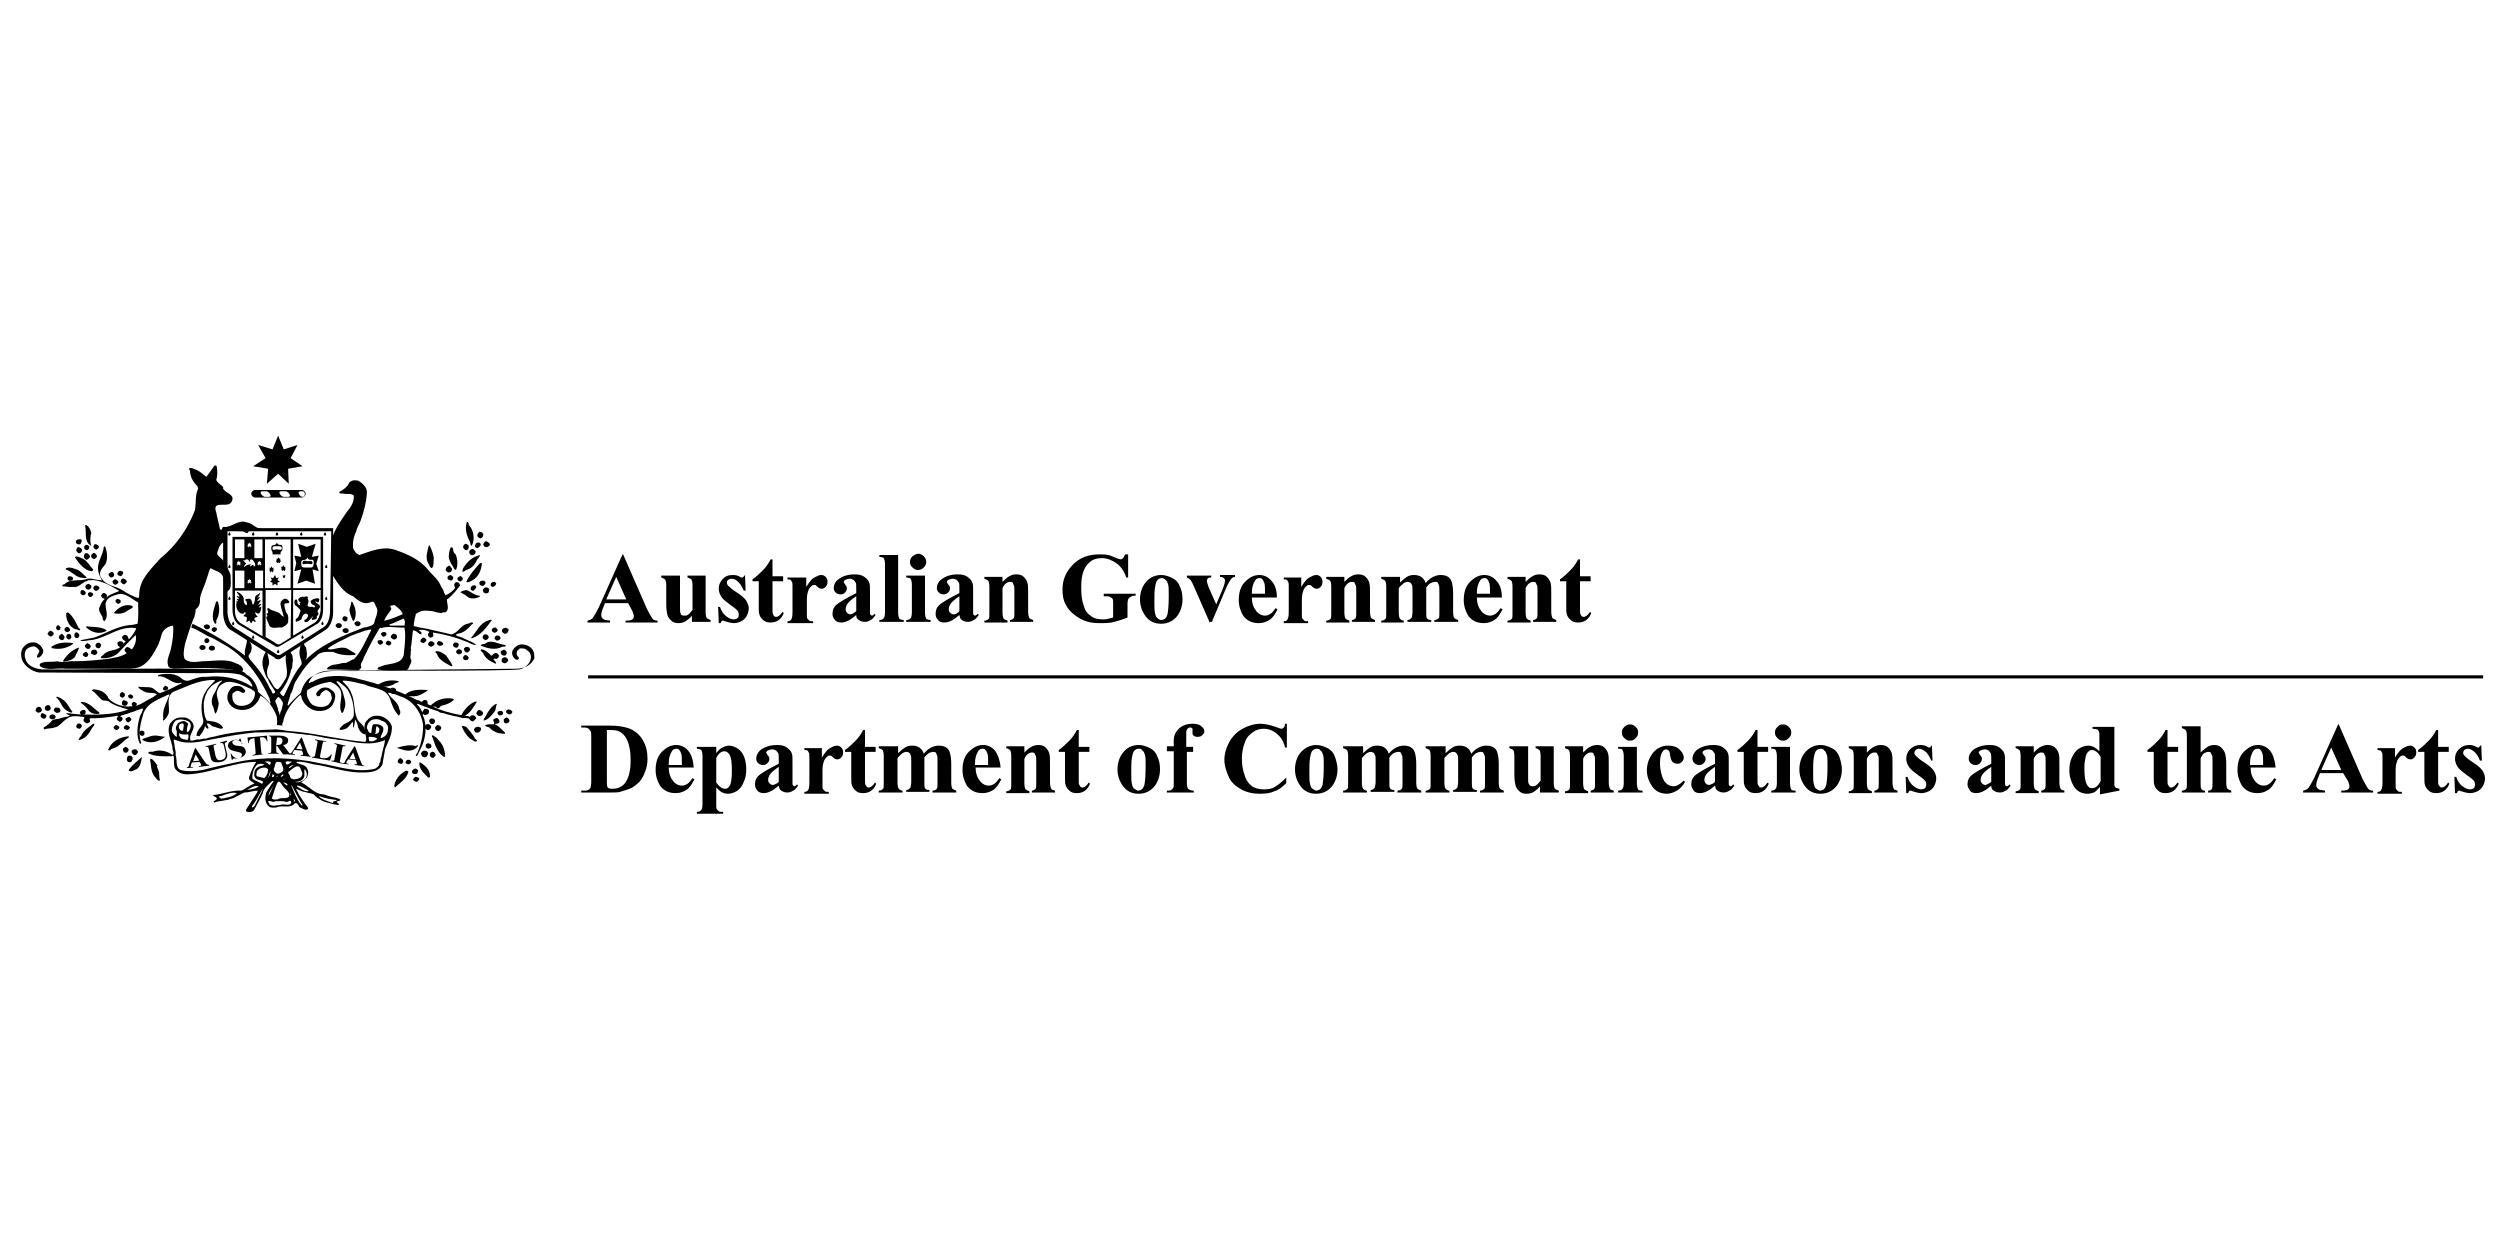 <svg id="Layer_1" xmlns="http://www.w3.org/2000/svg" viewBox="-99 0 400 200"><style>.st0{stroke:#000;stroke-width:.5;stroke-miterlimit:10}</style><path class="st0" d="M-4.9 108.3h303.2"/><path d="M-67.9 117.9c-.1.1-.1.2-.2.2m2.2-15.2c.2 0 .4-.2.4-.4s-.2-.4-.4-.4-.4.2-.4.4.1.4.4.4zm18.6-17h-14.5v11.7c0 1.1.5 2.1 1.1 2.4l5.6 3.3c.1.1.3.2.5.2s.3-.1.5-.2l5.7-3.4c.7-.3 1.1-1.3 1.1-2.4V85.9zm-9.7 3.4h-1.3v-3h1.3v3zm-.9 1l.2-.2-.1-.2h.2l.1-.2.1.2h.2l-.1.2.2.2h-.2v.2l-.2-.2-.2.2v-.2h-.2zm-3.5 3.8v-2.8h1.5v2.8h-1.5zm.3-4.2h.2l.1-.2.1.2h.2l-.1.2.2.2h-.2v.2l-.2-.2-.2.2v-.2h-.2l.2-.2-.1-.2zm1.7 2.9h.2l.1-.2.1.2h.2l-.1.2.2.2h-.2v.2l-.2-.2-.2.2v-.2h-.2l.2-.2-.1-.2zm1-2.3c0-.1-.1-.1-.2-.1s-.2.2-.3.2c-.1 0-.1 0-.1-.1s.2-.1.2-.2c-.9 0-1 .4-1.1.4-.2 0 .2-.5.3-.6-.2 0-.3-.3-.5-.4.1-.1.2-.1.3 0 0-.1.1-.2.3-.2.4 0 .3.4.4.4.1 0 0-.4.3-.4.4 0 .9 1.1.5 1.1-.3.1-.1 0-.1-.1zm-1.1-3.1l.2-.2-.1-.2h.2l.1-.2.1.2h.2l-.1.2.2.2h-.2v.2l-.2-.2-.2.2v-.2h-.2zm-.4-1.1v3h-1.5v-3h1.5zm2.9 15.5l-3.5-2.1c-.6-.4-.9-1.1-.9-1.9v-3.3h4.4v7.3zm-1.2-7.7v-2.8h1.3v2.8h-1.3zm5.7 7.9l-1.6 1c-.1.1-.3.1-.4.1s-.3-.1-.4-.2l-1.6-1v-7.5h4.1l-.1 7.6zm0-7.9h-4.1v-7.8h4.1v7.8zm4.8 3.6c-.1.8-.4 1.5-.9 1.9l-3.5 2.1v-7.3h4.4v3.3zm0-3.6h-4.4v-7.8h4.4v7.8z"/><path d="M-57.2 97.1c0-.1-.5.2-.4.2 0-.2.3-.5.4-.6 0-.2-.3 0-.5.1.8-1.2.3-.7-.2-.6.7-.8.5-.8 0-.5.4-.3.5-.7.5-.9-.4.5-.8.4-.8.9 0 .3-.1.9-.3 1-.2.2-.1-.9-.6-.9-.2 0-.6 0-.7.2.1 0 .3.3.3.4 0 .1.1.4-.1.4s-.4-.4-.4-.6v-.4c0-.5-.8-1.1-1.1-1.1 0 .3.4.4.4.8-.2 0-.4-.3-.4-.1 0 .2.3.2.3.4s-.3-.1-.3.1.2.1.2.3h-.3c0 .1 0 .1.1.2 0 0-.1.1-.1.4 0 .9.6 1.4 1 1.4.3 0 .3-.2.3-.3 0 .2.2-.1.2.2 0 .3-.3.2-.3.4 0 .3.5 0 .5.4s-.1.4-.1.6c0 .1.5-.2.5-.2.1 0 .1.4.3.4.1 0 .2-.4.3-.4-.1 0 .4.3.4.2 0-.4-.2-.2-.2-.5s.6-.2.5-.4c-.1-.1-.1 0-.2-.2 0 0-.5-.7.1-.3.6.4.7-.9.7-1zm15.4 3.1c.3 0 .5-.2.5-.4s-.2-.4-.5-.4-.5.2-.5.4c.1.2.3.4.5.4zm-1.9 1.1c.3 0 .5-.2.5-.4s-.2-.4-.5-.4-.5.2-.5.4.3.4.5.4zm-22.9 2.7c.3 0 .5-.2.5-.4s-.2-.4-.5-.4-.5.2-.5.4.2.4.5.4zm1.5.1c.3 0 .5-.2.5-.4s-.2-.4-.5-.4-.5.2-.5.4.2.4.5.4zm41.2-20c.7.8.9 2.2.4 3.2-.3 0-.2-.4-.3-.6-.5-.9-.9-2.1-.5-3.2.4 0 .2.5.4.6zm-60.5 1.2c-.2.6-.2 1.5 0 2-.1.1-.1-.1-.2-.1-1-.7-.5-2.1-.8-3.1.1-.1.2-.1.2-.1.5.3.7.8.8 1.3zm62.7.1c.1.3-.1.6-.3.7-.2.1-.5-.1-.6-.3-.1-.3.1-.5.3-.7.2 0 .4 0 .6.3zm-64.2 1.1c-.1.2-.1.5-.3.6-.2 0-.4 0-.5-.1-.2-.1-.2-.4-.1-.5.1-.2.3-.2.5-.2.1-.1.3 0 .4.2zm65.2.4c.1.2.1.3 0 .4-.2.2-.4.3-.7.2-.2-.1-.2-.3-.3-.4.1-.2.2-.4.4-.5.3 0 .4.2.6.3zm-1.5 0c.2.1.1.4 0 .5-.1.1-.3.3-.5.3-.1-.1-.3-.1-.3-.3 0-.3.1-.5.4-.6.2 0 .3 0 .4.1zm-1.8.4c0 .3 0 .6-.3.7-.3.1-.5-.2-.6-.4 0-.3.1-.5.4-.6.2 0 .4.2.5.3zm-59.2.1c.1.3-.2.4-.3.5-.2.1-.4-.1-.5-.3-.2-.2.1-.3.1-.5.3-.1.6.1.7.3zm-1.5.1c0 .2-.1.4-.3.5-.2.1-.4-.1-.5-.2-.1-.2 0-.5.2-.6.3-.1.5.1.6.3zm54.6.1c.2.5.5 1.2.5 1.8-.1.5.1 1.1-.3 1.5-.4-.1-.4-.6-.6-.8-.5-.9-.1-1.9.1-2.8.2-.1.2.2.3.3zm-55.8.3c.1.3-.1.5-.3.6-.3.1-.5-.2-.6-.4 0-.2.1-.5.3-.6.3.1.5.2.6.4zm59.8.8c.3.7.4 1.6.1 2.4l-.2.1c-.4-.7-.9-1.3-1-2.1 0-.5.1-1 .3-1.5.2-.1.3 0 .4.2 0 .4.1.7.4.9zm3.2-.5c0 .3-.1.5-.4.6-.2.1-.5 0-.6-.3-.1-.3.1-.5.3-.6.3-.2.5.1.7.3zm-61.7.8c0 .2-.2.4-.4.5-.2.2-.4-.1-.5-.2-.1-.2-.1-.4 0-.6.1-.2.2-.2.4-.2.2.1.4.2.5.5zm1.1-.1c.1.2-.2.4-.3.5-.3.1-.5-.1-.6-.3-.1-.3.1-.4.3-.6.3-.1.4.1.6.4zm61.3-.1c0 .3-.5.7-.6 1-.3.7-.9 1.2-1.6 1.4-.1.1-.4.3-.6.3-.1-.5.4-1 .7-1.4.6-.7 1.3-1.1 2.1-1.3zm-62.9 1.1c.4.4.6.8 1 1.2 0 .1-.1.3-.2.3-1.2-.1-2.1-1.3-2.7-2.2.1-.3.4-.1.6-.1.4.2.9.3 1.3.8zm63.2.3c-.1 1.1-.6 2.2-1.6 2.7-.3.1-.6.4-.9.2.5-1.1 1.3-2 2.2-3h.3v.1zm-4.8.7c.1.4-.1.6-.4.7-.3 0-.5-.2-.6-.4 0-.2.1-.5.4-.6.1-.1.2-.1.3-.1.1.2.1.3.3.4zm-59.8.3c.5.3.9.8 1.4 1.2-.3.2-.7 0-1.1 0-.9-.3-1.4-1-2.3-1.3 0-.3.4-.2.5-.3.5 0 .9.2 1.5.4z"/><path d="M-59.5 83.6c-1.4-.6-2.4.9-3.8.7-.2.1-.1.3-.2.4-.1.1-.2 0-.3 0-.1-.6-.3-1.2-.4-1.8-.1-.2-.1-.6-.2-.9-.8-2.2 2-.5 2.5-1.8.5-1.1-.9-1.2-1.4-2v-.3c-.4-.4-.8-.5-1.1-1.1.2-.6.2-1.3.1-2 0-.2-.1-.4-.4-.3-.5.7-.8 1.2-1.3 1.8-.5-.4-.9-.8-1.5-1.1-.4-.1-.7-.4-1.2-.3-.1.2 0 .3.1.4 0 1 .5 1.8 1.2 2.5l.1.4c-.5 1-.3 2.2-.5 3.4-1.1 2.9-3 5.7-5.5 7.7-1.4 1.6-3.2 3.2-3.4 5.4-.1.4.1.8-.2 1-.8-.3-1.7-.7-2.4-1.2-1.2-.8-2.8-.7-3.6-2.2-.3-.6.1-1.2.4-1.6.9-.8.7-2.3.3-3.3-.1 0-.1.1-.2.1-.1 1.5-1.3 2.5-.8 4.2.1.5.4.8.5 1.2-.2-.1-.4-.1-.6-.1-.6-.1-1.1-.3-1.7-.2-1.2.5-2.8-.1-3.7.9-.2 0-.4.1-.3.3.6 0 1.1.2 1.6.1.9.2 1.5-.6 2.1-.9h.2c.2-.3.7-.1 1-.2 1.6.2 2.8.9 4.1 1.7v.1c-.5.2-1.1.4-1.6.7-.6.4-1.2 1-1.4 1.7-.4.6.1 1.2.4 1.7 0 .3.1.6.3.7.8-.9.1-1.9.2-2.9.2-.8.9-1.1 1.6-1.3 1.4-.6 2.5.6 3.6 1.2 0 1.2.1 2.3-.1 3.4-.4.1-.8.2-1.2.2-2 .2-3.6 1.2-5.4 1.9-.8.3-1.8.3-2.6.6.6.2 1.3-.1 1.9-.1 2.5-.4 4.4-2.3 7-1.9l.1.1c-.3.6-.7 1.2-1.2 1.7-.1-.3-.1-.5-.4-.7-.2-.1-.4 0-.6.2-.1.1-.1.3 0 .4.1.2.3.3.5.4-.1.2-.3.3-.5.5-.7 1.2-2.2.7-3 1.6-.1.2-.6.3-.4.6 1 .1 1.9-.2 2.6-.7.9-1 1.9-2 2.9-3 .2.8-.1 1.7-.6 2.3-.2-.1-.4-.3-.7-.4-.3.1-.4.3-.5.5.1.2.2.4.4.5-.9.6-1.9.7-2.9.9-1.8.2-3.6.4-5.5.4-.9-.1-1.9.3-2.7 0-1 .2-2-.1-2.8.4-.1.1 0 .3 0 .4 1.2.8 2.8.2 4.1.4h10c.7 0 1.5-.1 2.1-.4 1.3-.7 2-2.1 2.7-3.4.2-.5.4-1 .5-1.5.2-.9 1-1.5 1.9-1.6.1 1.3-.1 2.6-.4 3.9-.2.8-.7 1.6-.4 2.5.1.4.5.4.8.5 3.1-.1 6.1-.2 9.3.1.6.1 1.1.3 1.7.3.1-.1.2-.1.2-.3-.1-.3-.3-.6-.6-.7-.1-.2-.3-.1-.4-.2-1.6-.9-3.6-.4-5.5-.4-1 .1-2 .3-2.8-.3-.4-.5-.1-1.9-.1-1.9 0-.6 1.4-4.6 1.6-4.9.1-.4.2-.7.2-1.2.7-.5.7-1.1.7-1.7.1-.8.5-1.6.8-2.4.1-.4.3-.8.4-1.2.2-.5.2-.9.5-1.3.8.5 1.6.5 2 1.4l.4 2.1c0 .1.1.4.3.2.7-.4.5-1.4.5-2.1.1-.8-.4-1.2-.6-1.9-.2-.1-.5-.7-.5-.7-.1-.6-1.3-.9-1-1.6.2-.6.3-1.1.9-1.5.1.1.1.1.1.2h.2v-2.1c.8 0 2 .1 2.9.1.2.1.4.3.7.3l.2-.3 2-.4c-.9 0-1.5-1-2.3-1zm2.2.9h.2-.2z"/><path d="M-79.3 91.6c0 .3-.2.5-.4.6-.2-.1-.4-.1-.5-.3-.1-.3.2-.5.4-.6.2.1.5.1.5.3zm-1.6 0c.2.2.2.4.1.6-.2.2-.5.3-.6.1-.2-.2-.3-.3-.2-.5.2-.2.5-.4.7-.2zm54.4.7c.1.3-.1.5-.3.6-.3-.1-.6-.1-.6-.5 0-.2.2-.3.4-.4.2 0 .4.2.5.3zm1.4 0c.1.1.2.3.1.5-.1.1-.2.1-.2.2-.3.1-.5-.1-.6-.3-.1-.3.2-.4.4-.5 0-.1.1 0 .3.1zm-62.2.3c-.1.3-.4.4-.7.3-.1-.1-.2-.2-.2-.3 0-.2.1-.4.3-.4.3 0 .6.1.6.4zm8.6.4c0 .2-.3.4-.4.5-.3 0-.4-.2-.6-.4 0-.2.1-.5.3-.5.3-.1.6.2.7.4zm-1.5-.1c.1.1.2.3.1.4-.2.1-.4.4-.6.2-.2-.1-.3-.2-.3-.5.1-.1.2-.3.4-.3.1-.1.2.1.4.2zm58.9.3c0 .2-.2.4-.3.5-.2.1-.4 0-.6-.1-.1-.1-.1-.3-.1-.4.1-.2.3-.3.5-.3.3 0 .4.1.5.3zm1.7.2c-.1.2-.2.4-.5.5-.2 0-.4-.1-.4-.3 0-.2.1-.4.2-.4.3-.2.6-.1.7.2zm-64.8.3c.1.3-.1.5-.3.6-.2.1-.4 0-.5-.1-.1-.1-.2-.3-.1-.5s.3-.2.4-.3c.3.1.4.2.5.3zm1.3.3c.1.2-.2.3-.2.4-.1.1-.3.2-.5.1-.2-.2-.4-.4-.2-.6.2-.4.7-.2.9.1zm60.3-.1c0 .2-.2.4-.4.6-.2.1-.5-.1-.5-.3 0-.2.1-.4.3-.5.3-.1.5-.1.6.2zm2.1.4c-.1.2 0 .5-.3.6-.2.1-.5 0-.6-.1s-.2-.4-.1-.5c.1-.2.4-.4.6-.3.2 0 .3.2.4.3zm-64.6.5c.1.2-.1.3-.2.4-.2.1-.4 0-.5-.1-.2-.1-.1-.4-.1-.5.2-.4.7-.1.8.2zm63 .5c.1 0 .1.2 0 .2-.6.3-1.5.4-2-.1-.3-.3-.7-.4-1-.6.1-.3.6-.3.9-.4.7.2 1.3.9 2.1.9zm-61.8-.3c.1.2-.1.3-.2.4-.1.2-.3.1-.4.1-.2-.2-.3-.4-.2-.6.3-.3.6-.1.8.1zm2.2.2c.1.2-.1.4-.2.6-.2.1-.3-.1-.5-.1-.1-.2-.4-.4-.1-.6.2-.4.6-.2.8.1zm29.2 1.1c-.1.5-.9-.1-.8.6.1.5.2 1.1.5 1.4.2.3.1.9.1 1.3-.2.4-.6.6-1 .8-.7-.1-1.8.4-2.1-.5-.1-.4-.4-.8-.4-1.2.1-.1.2-.1.2-.1 0-.2-.2-.3-.2-.4.8-.1-.3-.9.4-.9.6.6 1.5.4 2 1.1.1.1.2.2.4.3-.1-.6-.4-1.2-.5-1.9-.1-.3.1-.7.3-.8.5-.5.9 0 1.1.3zm-27-.2c.1.3-.1.4-.3.5-.2.1-.4-.2-.5-.3-.1-.3.1-.4.3-.5.2.1.4.1.5.3zm15.6.3c.3 1 .2 2-.3 2.9 0 .2.1.5-.2.5-.7-.9-.2-2.3.1-3.3 0-.3.4-.4.4-.1zm21.7.4c.4.7.4 1.7.1 2.4l-.2.2c-.3-.6-.5-1.2-.6-1.8.1-.5.3-.9.3-1.3.3-.1.3.4.4.5zm-35.3.3c-.2.3-.6.4-.9.6-.6.5-1.5.6-2.2.4.7-.9 1.7-1.5 2.9-1.2 0 .2.2.1.2.2zm-10.4.9c.9.7 1.2 1.6 1.7 2.5.1.1.3.1.2.3-.2.2-.4-.2-.7-.1-1-.4-1.6-1.5-1.5-2.6.1-.1.2-.1.3-.1zm44.7.8c0 .3 0 .5-.2.6-.3.1-.5-.1-.6-.3-.1-.2.1-.3.1-.4.2-.2.5-.1.7.1z"/><path d="M-32.8 100.2c0-.5.1-.9.2-1.4.1-.2.1-.3.1-.5.6-.8 1.8-.6 2.8-.5.4.2.9.2 1.3.3.2-.1.4-.2.6-.1.8-.4.3-1.4.3-2.1l-.3-.8c-.1-.2-.2-.3-.2-.5-.1-.2-.2-.5-.4-.7-.4-1.1-1.3-1.8-2-2.6-1.3-1.7-3.3-2.6-5.3-3.3-2-.7-4 .2-5.8.8-.5-.2-.8-.6-1-1.1-.1-1 .1-1.9.5-2.7.1-.6.5-1.1.7-1.7.5-1.4.9-2.8 1-4.4.1-.9-.7-1.6-1.4-2-.5-.1-1-.1-1.4.3-.3.7-1 1.2-1.6 1.5-.1.4.5.2.7.3.6.1 1.2-.1 1.6.3.1 1-.5 1.9-1.1 2.6-.9 1.3-1.8 2.6-2.3 4l-.1-.1.1 6.2c.8 1.3 1.8 2.9 3.3 3.4.8.7 1.8 1.5 2.9.9.6-.2.6.6.9 1 .3.9-.4 1.6-.4 2.5l-.7 1.4c-.8 1.5-1.4 3.1-2.6 4.3-.4 0-.6.4-1 .4-.2.3-.6.1-.9.2-.8.3-1.9.1-2.4.9.1.1.1.1.2.1 1.5 0 3.3.1 4.9.1.2-.1.4-.3.4-.5-.2-.4.1-.8.3-1.1.1-.6.5-1 .7-1.6.5-1 1.1-2.1 1.7-3.1l.8-1.3c.2-.4.5-1 .8-1.4.2-.2.3-.4.5-.7 0-.3-.1-.4-.2-.5.2-.2.5-.1.7-.2.6.4 1.3 1 1.4 1.7l.2.7.1.3-.1.8.1.8c.1 1.2-.1 2.5-.2 3.7-.4 1.5-2.1 1.3-3.3 1.7-.3.2-.9.1-.9.6 1.5.3 3.2.1 4.7.1.2-.1.3-.3.4-.6.1-.3.4-.6.3-1-.3-.4 0-.9-.1-1.4.1-.1.1-.3 0-.5.2-.7.2-1.6.3-2.3l.2-1.2zm12.5-1c-.8 1.1-1.7 2.4-3.1 2.9-.1 0-.2.1-.2-.1.9-.9 1.3-2.3 2.7-2.7.1-.1.4-.2.6-.1zm-69 1.2c-.1.1 0 .3-.2.4-.2.1-.4 0-.5-.2-.1-.3.1-.5.3-.6.1.1.3.2.4.4zm7.3.4c.1.2-.2.2-.3.3-1.1.4-2.1 0-2.9-.7 0-.1 0-.2.1-.2 1 .2 2.2 0 3.1.6zm-5.9-.3c.1.1.1.3.1.4-.2.2-.4.3-.6.2-.2-.1-.2-.2-.3-.3 0-.3.2-.4.4-.5.1 0 .2 0 .4.2zm23.6.1c.1.2-.2.4-.3.5-.2.1-.4-.1-.5-.2-.1-.2 0-.4.2-.5.2-.1.6 0 .6.2zm44.9.1c.1.2-.1.4-.3.5-.2.1-.3 0-.5-.1 0-.1-.2-.2-.1-.4s.3-.3.6-.3l.3.3zm1.7-.1c.2.2 0 .4-.1.6-.1.2-.3.2-.5.2-.2-.2-.4-.2-.4-.5 0-.2.2-.4.4-.4.3-.2.4.1.6.1zm-72.7.7c0 .2-.1.3-.2.4-.1.1-.2.2-.4.1s-.3-.2-.4-.4c.1-.2.2-.4.5-.5.2.1.4.2.5.4z"/><path d="M-37.2 101.3c.1.1 0 .2 0 .3-.2.2-.4.4-.6.2-.2-.2-.3-.3-.2-.5.2-.2.6-.3.8 0zm-49.1.4c-.1.2-.1.4-.4.4s-.3-.2-.4-.3c0-.2 0-.5.2-.6.3-.1.6.2.6.5zm-2.4.1c.1.3-.1.4-.2.6-.3.1-.6-.1-.7-.4 0-.2.2-.5.5-.6.1 0 .2.2.4.4zm53.2-.1c.1.2 0 .5-.3.6-.3.1-.6-.2-.7-.4.1-.2.2-.5.5-.5.2 0 .4.1.5.3zm-52.1.1c.1.2-.1.3-.1.4-.1 0-.2.2-.4.1-.1-.1-.3-.2-.3-.4 0-.3.2-.4.3-.5.3 0 .5.2.5.4zm66.8.2c-.1.2-.2.3-.4.4-.2.1-.3-.1-.5-.2-.1-.1-.1-.3 0-.5.2-.4.9-.2.9.3zm1.9.1c-.1.3-.4.4-.6.4-.2-.1-.5-.3-.3-.6.1-.1.1-.2.3-.2.3-.1.6.2.6.4zm-11.9.2c.1.3-.2.4-.4.6-.2 0-.3-.1-.5-.2-.1-.3.1-.5.4-.7.2 0 .3.1.5.3zm-7 .3c.1.1.1.2.1.3-.2.1-.4.4-.6.2-.2-.1-.3-.3-.3-.5.1-.2.7-.3.8 0zm1.4.2c0 .2 0 .3-.2.4-.2.2-.4 0-.6-.1-.1-.1-.1-.3 0-.4.1-.1.2-.2.3-.2.2.1.4.1.5.3zm-42.9 0c.2.2 0 .3-.1.5s-.4.3-.6.1c-.2-.1-.2-.4-.2-.6.2-.1.2-.2.4-.2.3 0 .4.1.5.2zm51.2.1c.1.3-.2.4-.4.4-.3.1-.5-.1-.6-.3 0-.2.1-.2.2-.4.3-.1.6.1.8.3zm-1.4 0c.1.3-.2.4-.3.5-.2.1-.4.1-.6-.1-.1-.1-.1-.2-.1-.4.2-.1.2-.3.4-.3.3 0 .5.1.6.3zm11.4.3c.1.4-.4.2-.6.3-1.1.6-2.4.2-3.4-.2.1-.3.5-.2.7-.3 1-.8 2.1.1 3.3.2zm-69.2-.3l-.1.2c-.9.6-2.1.9-3.3.6l-.1-.2c1-.7 2.2-.8 3.5-.6zm61.7.2c0 .2-.1.4-.2.5-.2.1-.6 0-.7-.3-.1-.2.1-.4.3-.5.2 0 .5 0 .6.3zm-57.2.1c-.1.2-.1.4-.3.5s-.6-.1-.6-.3c-.1-.3.1-.4.2-.5.4-.2.6.1.7.3zm-1.7.1c.1.2-.1.3-.1.4-.1.2-.4.1-.5.1-.2-.2-.4-.3-.3-.6.2-.1.2-.2.4-.3.2.1.4.2.5.4zm60.7.6c0 .2-.2.4-.4.5-.2 0-.4-.1-.5-.3-.1-.2-.1-.4.1-.5.1-.1.2-.1.3-.1.3 0 .5.2.5.4zm-62.6-.3c.1.2-.1.3-.1.4-.1.4-.4.7-.5 1.1-.5.6-1.2.6-1.8.8l-.1-.2c.6-.9 1.4-1.7 2.5-2.1zm61.3.6c.1.3-.2.4-.4.5-.2 0-.4-.1-.5-.3-.1-.3.2-.4.3-.5.3-.1.6.1.6.3zm-58.4 0c0 .1 0 .1.1.1 0 .3-.2.4-.4.5-.2 0-.4-.1-.6-.2-.1-.2 0-.5.2-.6.3-.1.6-.1.7.2zm63.1.7c.2 0 .3-.3.6-.4.2-.1.5.1.6.3.1.3-.1.5-.3.6-.2.1-.6-.2-.5.2.2.1.3.3.4.5-.1.1-.2.1-.3 0-.7-.3-1.5-.8-1.8-1.6-.1-.2-.6-.4-.3-.6.6 0 1.2.6 1.6 1zm2.4-.7c.1.1.1.4 0 .5-.1.3-.5.2-.7.1-.1-.1-.2-.3-.2-.5.1-.2.2-.2.4-.3.2-.1.3 0 .5.2zm-9.2 1.3c.2.3.5.7.6 1-.1.1-.2.1-.2.1-.9-.5-2-1-2.3-2-.1-.1-.3-.2-.2-.4.7-.1 1.3.4 1.7.7.1.2.3.4.4.6zm-57.7-.9c.1.2-.1.4-.2.5-.3.1-.4-.1-.6-.2-.2-.3.2-.5.4-.6.1-.1.2.1.4.3zm60.9.6c0 .2-.2.3-.2.4-.2 0-.4.1-.6-.1-.1-.1-.2-.3 0-.5.2-.4.6-.1.8.2zm6.3.3c.1.3-.2.5-.4.6-.2.1-.5-.1-.6-.2-.1-.2 0-.3 0-.5.2-.2.4-.3.7-.2l.3.3zm-17.5 3.5c0 .3-.6.2-.8.5-.8.4-1.7.4-2.7.4v-.2c1-.8 2.3-1 3.5-.7zm-36.9 1.1c0 .2-.2.4-.4.4s-.4-.1-.4-.2c-.1-.3.2-.4.3-.6.3.1.5.2.5.4zm36.5.3c-.1.2-.1.5-.4.6-.2.1-.4-.1-.6-.2-.1-.1-.1-.3-.1-.4.2-.5.9-.5 1.1 0zm5 .1c-.6.4-1.3.9-2.2.9h-1.4l-.1-.1c.8-1 2.4-1 3.7-.9v.1zm-48.4.6c0 .2-.1.4-.3.5-.2.1-.4-.1-.5-.2-.1-.2 0-.5.2-.6.2-.2.5.1.6.3zm1.3.3c.1.1-.1.2-.1.3-.1.1-.4.1-.5 0-.2-.1-.2-.3-.2-.4.1-.2.2-.1.3-.2.2 0 .4.1.5.3zm-9.7 2.5c-.2.3-.7-.1-.9-.2-.9-.5-.9-1.5-1.7-2.1.1-.3.3 0 .5 0 .2.1.4.2.5.3.8.5 1 1.3 1.6 2z"/><path d="M-13.7 104.1c-.4-.7-1.1-1-1.9-1-.7.1-1.1.5-1.4 1-.2.6.1 1.1.5 1.4.2.1.4.1.5-.1.1-.3-.2-.3-.3-.6-.1-.4 0-.7.3-.9.2-.3.7-.1 1-.1.3.2.6.4.8.7.2.4.2.9 0 1.3-.3.6-.9 1.1-1.6 1.3-2.1.3-25.1.2-25.1.2-2.7.3-5.8-.5-8.1.9-1.1.5-1.6 1.7-1.9 2.7-.7.6-1.4 1.3-2 2l-.1-.1c.1-.6.4-1.2.5-1.8.4-.5.4-1.2.7-1.8 1-1.6 1.9-3.1 3.4-4.2.6-.8 1.7-.7 2.7-.7 1 .5 2.2.6 3.5.5.1-.1.1-.1.1-.2-.4-.3-.9-.5-1.3-.8-1-.5-2 .2-3 .1-.1-.1-.1-.1-.1-.2 1-.7 2.1-1.2 3.1-1.7.9-.5 1.8-.7 2.8-1.1.4 0 .7-.3 1.1-.1l1.3-.4c.1 0 .1.1.2.1 1.1-.4 2.6 0 3.9-.1l.2.2 1.2.3c.5.1.7.6 1.1.6.2-.4-.3-.5-.4-.7.6-.1 1.2 0 1.7.3l-.2.3c-.1.3.1.5.3.6.2.1.3-.1.4-.1.3-.2 0-.5.1-.7 1.9.3 3.7.8 5.4 1.5.5.2.9.5 1.5.5-.5-.5-1.3-.7-1.9-1-.4-.3-1-.3-1.4-.6.1-.1.2-.1.3-.2.9-.1 1.6-.7 2.2-1.4.1-.2.3-.1.3-.3-.2-.3-.6.1-.9.1-1.1.2-1.5 1.5-2.6 1.7l-3.9-.9c-.6-.1-1.3-.2-1.9-.4l-1.4-.1h-2.6c0-.1-.1-.1-.1-.2.9-.2 1.7-.8 2.6-1l6.8-3.1c.7-.6 1.3-1.3 1.9-2.1 0-.2-.1-.4-.3-.5-.2-.1-.4-.1-.5.1-.3.2 0 .5 0 .8-.3.4-.8.8-1.2 1-.1 0-7 3.1-7 3.1-1 .4-2 .9-3.1 1.1l-1.5.2c-.1.3-.4.5-.6.6-.4.1-.7.3-1.2.3-3.3 1.3-6.7 2.6-9.3 5.2.2-.3.2-.7.2-1.1-.1-.4 0-.8-.3-1.1-.1-.1-.2-.5-.2-.7l-.4.2c-.2.6-.4 1.6-.2 2.2.1.5.5 1 .1 1.4-1.2 1.5-1.9 3.3-2.7 4.9-.3-.1-.5-.3-.6-.6.9-1.1 1.5-2.3 1.8-3.7.2-.1.1-.5.2-.6-.1-.4.2-.8 0-1.2.2-.5-.7-1.1-.2-1.4l-.5.2c-1.1 1.4.6 3.6-.7 4.9v.1c-.4.5-.5.9-1 1.2-.6-.2-.8-.9-1.2-1.5-.6-.5-.6-1.6-.2-2.4.2-.7-.2-1.4-.2-2l-.2-.2c-.6.8-.8 2-.4 3 .2.5.3 1.1.7 1.5.2.7.7 1.2 1.1 1.9.1.3-.2.3-.3.4-.3-.2-.2-.6-.5-.8-.8-1.8-1.9-3.2-3.2-4.7-.1-.2-.3-.4-.2-.7.5-.5.6-1.3.3-1.9-.1-.1-.2-.3-.2-.4l-.4-.3c.1.9-.5 1.7-.3 2.6v.1c-2.6-2-5.5-3.7-8.4-5.1l-.2.6c.7.2 2.7 1.4 2.7 1.4.9.3 1.7.9 2.5 1.3 3.4 1.9 5.7 5.1 7.3 8.6 0 .3.3.6.1.9-.5-.8-1.3-1.3-1.9-1.9-.2-1.2-.9-2.3-1.9-2.8-.4-.6-1.2-.6-1.8-.8l-9.2-.1c-7.5-.1-14.3.2-21.7.1-1-.1-2.3-.5-2.6-1.6-.2-.4-.2-1 0-1.4.3-.5.8-.6 1.3-.7.4.1.7.4.9.7 0 .3-.3.6-.4.9 0 .1.1.3.3.2.3-.1.6-.5.7-.8 0-.2.1-.4-.1-.6-.2-.5-.7-.9-1.2-1-.6-.1-1.3.1-1.7.6-.6.5-.6 1.4-.4 2.1.4 1.1 1.6 1.9 2.7 2.1l24.6.1c2.4.1 5.1-.3 7.5.2.9.3 1.8.9 2.1 1.9 0 .1-.1 0-.2 0-2-1.3-4.6-1.8-7.2-1.5-1-.1-1.9.3-2.8.6-.5.1-.9-.1-1.2-.4-.9-.8-2.5-.8-3.7-.5v.2c1.2-.1 2 1 3.1 1.1.2.1.5-.2.7 0-1.2.6-2.3 1.2-3.5 1.6-.4-.1-.6-.4-.9-.6-.5-.5-1.4-.3-2-.4-.2.1-.4-.1-.6 0 .2.4.7.6 1.1.8.6.3 1.4 0 1.9.4-.2.2-.4.2-.5.4-1.2.5-2.2 1.5-3.5 1.5-1.4.2-2.8-.3-3.7-1.2-.4-1-1.4-1.5-2.5-1.5-.1.1-.2.1-.2.2.6.3 1 1 1.5 1.4.4.4 1 0 1.4.5.5.3 1.1.6 1.6.7.4.2.9.3 1.3.4l-.2.1c-2.3.8-5 .8-7.5.7-.8 0-1.5-.2-2.2-.2.1.2.4.3.6.4-.2.1-.4.2-.7.2-.3.1-.7.1-1 .3-.4 0-.8.1-1.1.2-.4.5-.9.9-1.4 1.2 0 .1 0 .3.1.3.5-.2 1.1-.1 1.6-.3.8-.1 1.3-1 2-1.4.7-.6 1.7-.4 2.6-.3.5.1-.1.3.1.7.2.2.4.4.7.3.1-.1.1-.1.2-.1.2-.2.1-.4 0-.6.4-.2.8 0 1.2-.1 1 0 1.9-.2 2.9-.3.2 0 .3-.2.5 0-.1.2-.3.2-.2.5.1.2.3.3.5.4.2-.1.5-.3.4-.6-.1-.2-.2-.2-.4-.3.5-.3 1.1-.3 1.7-.6.4-.1.7-.2 1.1-.4.3 0 .6-.3.9-.2-.1.4-.3.8-.5 1.2-.4 1.3-.7 3.1 0 4.4.1 0 .1 0 .2-.1-.5-1.3-.2-2.9.2-4.2.4-2.2 2.6-2.8 4.2-3.6l.1.1c-.4 1.1-1.1 2.2-1 3.5.1.2-.1.5 0 .6.4-.2.7-.7.9-1.2.2-1.1-.5-2.6.7-3.4 2.1-.8 4-1.9 6.4-1.9.1.1.2-.1.3.1-.5.6-1.2 1.1-1.5 1.8-.8 1.1-.8 3-.4 4.4.2.8-.5 1.2-.8 1.8-.2.2-.2.6-.3.8l.5.1c.4-.5.8-1 .9-1.7.1.3.3.5.5.5.2-.3-.2-.5-.2-.8.4-.2.6.3.9.4.5.1 1 .4 1.5.4l.2-.2c-.6-.9-1.7-1-2.6-1.1-.5-.8-.5-1.9-.5-2.9.1-.5.2-1.1.5-1.6.1-.4.5-.7.7-1 .5-.4 1-.7 1.6-.9h.1v.1c-.7.5-.8 1.3-1.2 1.9-.4.6-.6 1.5-.2 2.2.2.3.1.8.4 1.1.3-.5.4-1 .5-1.6-.1-.8-.6-1.6-.1-2.4.2-.6.8-.9 1.4-1.1 1.4-.1 2.6.6 3.8 1.1.2.2.7.3.7.7 0 .7-.4 1.4-.9 1.7-.7.4-1.7.5-2.3 0-.4-.4-.5-1-.4-1.6.3-.3.7-.6 1.1-.4.3.1.5.4.8.2.1-.1.2-.3.1-.4-.3-.2-.4-.5-.8-.6-.5-.1-1.1-.1-1.4.3-.5.5-.7 1.2-.6 1.8.2.8.8 1.4 1.6 1.6 1.2.3 2.4-.1 3.1-1.1.3-.3.4-.7.6-1.1 1.2.7 2.1 2 2.6 3.4 0 .4.1.9 0 1.3l.9.1c-.1-.2 0-.4.1-.6.3-1.7 1.4-3.1 2.6-4.2.4-.3.3.3.4.5.4 1 1.3 1.7 2.2 1.9 1.1.2 2.1-.1 2.7-.9.3-.6.7-1.5.2-2.1-.4-.4-.8-.7-1.4-.7-.7 0-1.1.5-1.4.9 0 .2 0 .4.2.5.1 0 .3 0 .4-.1.1-.4.4-.6.7-.8.3-.2.6 0 .8.2.3.2.3.6.4 1-.1.5-.4 1-.8 1.2-.7.4-1.8.2-2.4-.2-.3-.3-.5-.7-.7-1.1-.1-.4-.2-.8 0-1.2 1.1-.7 2.3-1.1 3.6-1.3.5.1 1 .5 1.3.8 1.2 1.2-.2 2.9.6 4.2.3-.1.3-.5.4-.7.4-.9-.1-1.9-.3-2.8-.3-.6-.5-1-1-1.5.1-.1.2-.1.3-.1.5.4 1.1.8 1.5 1.3.7 1.2 1.1 2.6 1 4.2-.2.8-1 1.1-1.6 1.4-.2.2-.6.5-.7.8.3.2.7 0 1-.1.5-.2.8-.8 1.1-1.1.1 0 0 .1.1.2 0 .3-.1.7.1.7.1-.4.2-.9.2-1.3.3.4.4.8.5 1.3.2.5.6 1.1 1.2 1.1.2-.2 0-.5-.1-.7-.1-.6-.6-1-1-1.4-.9-1.2-.5-3.1-1.2-4.5-.2-.7-.8-1.3-1.4-1.9l.1-.1c1.2 0 2.3.4 3.4.6 1.4.7 3.4.5 4.1 2.3.3 1 .7 2 1.4 2.7l.1-.1c.2-.2.2-.7 0-.9-.2-1.3-1.3-1.6-1.8-2.6l.1-.1c.6.2 1.2.3 1.8.6 2 .6 3.4 2.5 3.7 4.6 0 1.6-.3 3-.9 4.4-.1.2-.4.4-.2.6.3-.2.3-.5.5-.8.8-1.4 1.3-3.3.8-5.1 0-.3-.4-.6-.2-.9.1.2.3.2.4.2.2-.1.4-.1.5-.3 0-.2.1-.3 0-.5-.2-.2-.5-.2-.7-.2-.1.2-.3.4-.3.6-.2-.4-.5-1-.9-1.3l.1-.1c1.1.4 2.2.9 3.3 1.2.2.2.5.3.9.3 1 .4 2.1.5 3.1.8.8-.1 1.4.3 2.1.1v-.1c-.3-.4-.9 0-1.2-.3-1.7-.2-3.4-.6-5-1.2 0-.1.1-.1.2-.1.2-.1.4-.4.4-.6-.1-.2-.3-.3-.6-.3-.2.1-.4.2-.4.4s.2.4.4.5c-.1.1-.2 0-.2 0-.8-.4-1.5-.7-2.3-1-.3-.1-.5-.3-.8-.3-.6-.3-1.2-.6-1.7-.8-1.6-.8-3.4-1.3-5.1-1.9-.4-.1-.7-.2-1.1-.3-.6-.2-1.3-.3-1.9-.5-2.1-.5-5-.6-6.9.6-.3-.1-.5.4-.6.1.5-1.4 2.1-1.9 3.5-1.9 10.1-.1 19.6-.2 29.6-.3 1.2 0 2.3-.4 2.9-1.5.1.3.2-.8-.1-1.4zm-40.2 9.3c-.1.3-.3.6-.3.9l-.1.1c.1-.4-.3-.6-.2-1-.2-.3-.2-.7-.4-1-.2-.4.2-.6.4-.9.4.2.5.5.7.8.2.4-.1.7-.1 1.1z"/><path d="M-26.5 111.8c0 .1.2.1.1.2-.9.8-2.1 1-3.4 1.1-.1 0-.2.1-.3.1-.1-.1-.1-.1-.1-.2.9-1 2.3-1.5 3.7-1.2zm-4.1.5c.1.4-.1.6-.4.7-.3 0-.4-.2-.6-.4-.1-.2.1-.3.2-.4.2-.3.7-.3.8.1zm-48 0c.1.2 0 .4-.1.5-.1.1-.3.2-.5.1-.2 0-.3-.2-.3-.4s.1-.4.3-.5c.2.1.4.1.6.3zm-4.5 1.7v.2c-.6.1-1.2 0-1.6-.4-.4-.5-.8-1-1.3-1.3 0-.1-.2-.2 0-.2 1.2 0 1.9 1 2.9 1.7zm60.4-1.7c-.6.9-1.1 1.9-2.1 2.3-.2 0-.3.3-.5.1.4-1 1.3-2 2.2-2.4.2 0 .3-.1.4 0zm-54.4.3c0 .3-.2.3-.4.5-.2 0-.3-.1-.4-.3-.1-.3.1-.4.3-.5.1 0 .4.1.5.3zm57.6.1c-.2.3-.1.8-.4 1.2-.5.6-.9 1.2-1.7 1.4-.1-.2.2-.5.3-.7.4-.8.9-1.6 1.7-2l.1.1zm-71.5.3c.1.2.2.4 0 .6-.1.1-.4.2-.6.1-.2-.1-.3-.4-.2-.6.2-.3.7-.4.8-.1zm-1.4.3c0 .1.1.2.1.4-.1.1-.2.3-.4.3-.3.1-.5-.1-.6-.3 0-.2.1-.4.2-.5.3-.2.6-.1.7.1zm3 .1c.1.2.1.6-.2.6-.4.2-.6-.1-.8-.3 0-.2.1-.4.3-.5.3 0 .5 0 .7.2zm4.1.4c0 .2 0 .4-.2.5-.1.1-.4.1-.5.1-.1-.2-.3-.3-.2-.5.1-.1.2-.2.4-.3.2 0 .4-.1.5.2zm68.3.1c-.1.2-.2.4-.4.4s-.5-.1-.6-.3c-.1-.3.1-.4.3-.5.3 0 .6.2.7.4zm-4.7.2c0 .2-.2.4-.3.4-.4.2-.7-.1-.8-.4.1-.2.2-.4.4-.5.4 0 .6.2.7.5zm3.2-.1c0 .2-.1.4-.2.4-.2.1-.5.1-.6-.1-.2-.2-.1-.4.1-.5.2-.1.6-.1.7.2zm-73.1.4c.1.3-.1.5-.3.6-.2 0-.5-.1-.6-.4 0-.2.1-.5.2-.5.3 0 .5.2.7.3zm68.7.3c.1.3-.1.5-.4.7-.2.1-.3-.1-.5-.2-.1-.1-.2-.4 0-.5.2-.4.7-.3.9 0zm-55.1.3c.1.3-.2.3-.3.5-.1.1-.3.1-.4 0-.1-.2-.3-.3-.2-.5.1-.1.2-.2.3-.2.3-.2.4 0 .6.2zm60.5.2c.1.2-.1.3-.1.4-.2.1-.4.2-.6.1-.2-.1-.2-.3-.2-.6.1-.1.2-.2.4-.3.1 0 .4.1.5.4zm-1.6.1c.1.3-.2.5-.4.5-.1 0-.2-.1-.3.1.7.3 1.1.9 1.6 1.3v.2c-.9 0-1.8-.2-2.5-1-.2-.1-.5-.1-.7-.3.3-.3.9-.2 1.4-.2.3-.4-.4-.6.1-.9.2 0 .2-.2.5-.1.1.1.2.2.3.4zm-10.3 0c.1.1-.1.3-.1.4-.2.2-.4.2-.6.1-.1-.2-.3-.3-.2-.6.2-.4.8-.3.9.1zm-56.5.9c-.1.2-.2.4-.4.4s-.4-.1-.5-.3c0-.2.1-.3.1-.4.3-.3.8-.1.8.3zm2-.4c0 .4-.4.6-.5.9-.4.8-1.1 1.6-2 1.7-.1-.2.3-.5.4-.7.4-.9 1.2-1.3 1.9-1.9h.2zm53.9.4c0 .3-.2.5-.4.6-.2.1-.4-.1-.5-.2-.2-.2-.1-.4 0-.6.3-.3.7-.1.9.2zm1.6.2c0 .3-.2.5-.5.6-.1-.1-.2 0-.2-.1-.2-.1-.3-.3-.3-.5.1-.1.2-.3.4-.4.1 0 .5.1.6.4zm-51.5-.1c0 .3-.2.4-.4.5-.2 0-.4-.1-.5-.3-.1-.2.2-.4.3-.5.3 0 .4.2.6.3zm1.7.1c-.1.2-.2.4-.5.4-.2-.1-.4-.1-.5-.3 0-.3.2-.4.4-.5.3.1.5.2.6.4zm55.2 1.8c.1.1.4.2.3.4-.4.2-.7-.3-1.1-.4-.6-.6-1.1-1.3-1.3-2 .2-.2.5.1.7.1.5.6 1.1 1.2 1.4 1.9zm.9-1.8c.1.2.1.4-.1.6-.2.3-.5.2-.7.2-.1-.2-.4-.4-.2-.6.1-.2.3-.3.5-.3.2-.1.3.1.5.1zm-53.8.7c0 .2.1.5-.2.6-.2.1-.5 0-.6-.3-.1-.3.1-.4.3-.5.2 0 .4.1.5.2zm47.4 1.7c.4.5.6 1.1.7 1.8-.1.2.1.4 0 .5h-.2c-1.1-.8-1.4-2-1.8-3.1-.1-.1-.1-.2-.1-.3.2-.2.4.2.7.3l.7.8zm-44.1-.9s0 .1 0 0c-1 .8-2.4 1.2-3.6.5 0-.1 0-.2.1-.2.7-.2 1.4-.6 2.2-.5l1.3.2zm-5.8.1c-.9.5-1.6 1.6-2.7 1.8-.2.1-.3.4-.6.2.5-1.4 1.9-2.1 3.3-2.2v.2zm48.4 1.2c.1.2 0 .5-.2.5-.1.1-.4.1-.5 0-.2-.1-.2-.3-.2-.5.1-.2.2-.2.4-.3.2.1.4.1.5.3zm-2.1.1c-.2.4-.6.6-.9.7-.9.3-1.6-.1-2.4-.3 0-.2.3-.1.4-.2.8-.2 1.7-.4 2.6-.1 0-.2.2-.2.3-.1zm-46.3.7c-.1.1-.1.3-.3.4-.2.1-.4 0-.5-.1-.1-.2-.2-.3-.1-.5s.2-.2.4-.3c.3.1.5.3.5.5zm1.5.3c-.1.2-.2.4-.4.5-.2.1-.4-.1-.5-.2-.1-.2-.2-.3-.1-.5.1-.1.2-.2.4-.2.3-.1.5.2.6.4zm46.4.2c0 .2-.1.3-.2.5s-.4.2-.6.1c-.2 0-.2-.2-.3-.4-.2-.2.1-.3.2-.5.3-.2.8-.1.9.3zm1.1 0c0 .1.1.2.1.4-.2.1-.2.5-.6.3-.1.1-.2-.2-.3-.2-.1-.3 0-.6.3-.7.2-.1.4.1.5.2zm-48.4.7c.1.3-.1.5-.2.7-.3.1-.6.1-.7-.3 0-.2 0-.6.3-.7.2 0 .5 0 .6.3zm1.5-.1c-.1.7-.2 1.6-.9 2-.4.1-.8.5-1.2.2v-.1c.5-.8 1.4-1.4 2.1-2.1zm41.8.6c.1.2-.1.3-.1.4-.1.2-.4.1-.6 0-.2-.1-.2-.3-.1-.5s.2-.2.3-.3c.2 0 .4.2.5.4zm-39.3 1.2c.4.6.2 1.4.4 2-.4.1-.6-.4-.9-.7-.6-.8-.5-1.8-.7-2.7.1-.1.1-.1.2-.1.4.2.7.7 1 1.1-.2.2 0 .2 0 .4zm40.6-1c0 .2-.2.3-.4.4-.2 0-.3-.1-.5-.2-.1-.2.1-.3.2-.5.4-.1.6 0 .7.3zm3 2.3c0 .1 0 .2-.2.2h-.1c-.7-.7-1.5-1.4-1.4-2.4h.2c.7.5 1.5 1.1 1.5 2.2zm-1.9-.9c0 .2-.1.4-.2.5-.3.1-.7.1-.8-.3 0-.3.3-.4.4-.5.3-.1.5.1.6.3zm-1.7.6c-.4.9-1.3 1.4-2 2.1-.1-.1-.1-.3-.1-.4.2-1 1-1.9 1.9-2.3.6.1.2.4.2.6zm1.9.7c0 .2-.2.3-.4.5-.2 0-.4-.1-.6-.3 0-.3.2-.3.3-.5.4 0 .6.1.7.3zm-18.8-46.2c.3 0 .6.3.6.6s-.3.6-.6.6h-7.5c-.3 0-.6-.3-.6-.6s.3-.6.6-.6h7.5zm-5.3 1.1c.7 0 0-.9-.4-.9h-.6c-.7 0 0 .9.4.9h.6zm3.1 0c.7 0 0-.9-.4-.9h-.7c-.7 0 0 .9.4.9h.7zm2.3-.9h-.3c-.7 0-.1.9.3.9.5 0 .5-.9 0-.9zm-.7 8.4l1.4.5 1.4-.5-.6 2.1 1.1-.2-.4 1.3.4 1.2-1-.3.4 2.3-1.4-.5-1.4.5.6-2.3-1.1.3.3-1.3-.3-1.2 1.1.2-.5-2.1zm2.1 3.8c.3 0 .4-.4.4-.8 0-.9-.7 0-1-.8-.3.7-1 .1-1 .8 0 .5 0 .8.5.8h1.1zm-1.4-.7c0 .3.4.1.8.1.3 0 .8.2.8-.1 0-.5-.4-.3-.8-.3-.4-.1-.8-.2-.8.3zm-4.1 0v-.2l-.2-.1.2-.2-.1-.2h.2l.2-.2.1.2h.2l-.1.2.2.2-.2.1v.2l-.2-.1zm-1.1 1.5v-.3l-.2-.1.2-.1-.1-.3.2.1.1-.3.2.3.2-.1-.1.3.2.1-.2.1v.3l-.3-.2zm1.9-.2v-.3h-.2l.2-.2-.2-.2h.3l.1-.3.2.3h.2l-.1.2.2.2h-.2v.3l-.3-.2zm.2 1.1v-.2h-.1l.1-.1-.1-.2.2.1.1-.2v.2l.2-.1-.1.2.1.1h-.1v.2l-.1-.1zm-1.7 1.2v-.5l-.4-.1.3-.3-.2-.4.4.1.3-.5.2.5.4-.1-.2.4.4.3-.4.1v.5l-.4-.3zm.9-24l.9 2.2 2.2-.7-1.1 2.1 1.9 1.3-2.3.4.1 2.4-1.7-1.6-1.8 1.6.2-2.4-2.4-.4 2-1.3-1.2-2.1 2.3.7zm-8.2 49c-.3.1-.4.2-.3.5l.3 1.3c.1.2.1.6-.1.9-.2.3-.6.5-.9.5-.2.1-.7.1-1.1 0-.2-.1-.4-.2-.5-.7l-.3-1.4c-.1-.4-.2-.3-.5-.3v-.1l1.7-.4v.1c-.3.1-.5.1-.4.5l.3 1.4c.1.2.2.8.9.6.9-.2.7-.9.7-1.1l-.3-1.3c-.1-.3-.2-.4-.6-.3v-.1l1.1-.3v.2zm2.5.3c-.2-.3-.6-.7-1.2-.6-.3.1-.5.2-.4.5.1.2.2.3.6.4l.8.1c.2 0 .6.2.7.7.1.4-.1 1-1.1 1.2-.5.1-.7 0-.9.1-.1 0-.1.1-.1.2h-.1l-.2-1h.1c.2.4.6.8 1.2.7.6-.1.5-.6.5-.6-.1-.3-.3-.3-.7-.4l-.4-.1c-.9-.2-1-.5-1.1-.7-.1-.3 0-.9.9-1.1.4-.1.7 0 .8 0 .1 0 .1-.1.1-.2h.2l.2.9.1-.1zm3.4 1.7l-1.8.2v-.1c.4-.1.5-.1.5-.4l-.2-2.3c-.4.1-.9.1-.9.8h-.1l-.1-.9 3.1-.3.1.9h-.1c-.2-.7-.7-.7-1.1-.6l.2 2.3c0 .4.2.4.5.4h-.1zm4.2 0h-1.1l-1-1.4h-.1v.8c0 .3.1.4.4.4v.1h-1.7v-.1c.4 0 .5 0 .5-.4v-1.9c0-.4-.2-.4-.4-.4v-.1h1.7c.4 0 1.5.1 1.4.8 0 .5-.5.7-.8.7l1 1.3c.1.1.1.1.2.1l-.1.1zm-2.2-1.5c.7 0 .9-.1 1-.6 0-.4-.2-.6-.6-.6-.3 0-.3 0-.3.2l-.1 1z"/><path d="M-49.2 121.1l-1.7-.2v-.1c.3 0 .4 0 .4-.1s-.1-.5-.2-.6l-1.2-.1c-.2.3-.3.5-.3.5 0 .2.2.2.4.2v.1l-1-.1v-.1c.3 0 .4-.1.6-.4l1.4-2.2h.1l.9 2.4c.3.5.4.6.6.7zm-1.4-1.2l-.4-1.1-.6 1 1 .1zm4.4 1.8l-2.9-.5v-.1c.3 0 .4 0 .5-.2l.4-2.1c.1-.3-.2-.3-.4-.4v-.1l1.8.3v.1c-.4-.1-.5-.1-.6.3l-.4 2c0 .2.1.3.4.3.8.1 1.1-.2 1.4-.6h.1l-.3 1zm2 .5l-1.8-.4v-.1c.3 0 .5.1.5-.2l.4-2.1c.1-.3-.2-.3-.4-.4v-.1l1.8.4v.1c-.2 0-.5-.1-.5.2l-.4 2.1c-.1.3.1.3.4.4v.1z"/><path d="M-40.6 122.6l-1.7-.2v-.1c.3 0 .4 0 .4-.1s-.1-.5-.2-.6l-1.2-.1c-.2.3-.3.5-.3.5 0 .2.2.2.4.2v.1l-1-.1v-.1c.3 0 .4-.1.5-.5l1.4-2.2h.1l.9 2.4c.2.5.2.6.5.7l.2.1zm-1.5-1.1l-.4-1.1-.6 1 1 .1zm-11.7-33.8c0-1-.6-.1-.9-.9-.2.7-.9.1-.9.9 0 .3.1.5.2.6v.3c0 .1.1.1.1.1h1.1c.1 0 .1-.1.1-.1v-.3c.2-.1.3-.3.3-.6zm-.9.2c-.3 0-.7.2-.7-.1 0-.5.3-.4.7-.4.3 0 .8-.1.8.4-.1.3-.5.1-.8.1zm9.9 12.6c.3 0 .5-.2.5-.4s-.2-.4-.5-.4-.5.2-.5.4.3.4.5.4zM-47 85.1l-.2.4c0 .1.1.2.2.2s.2-.1.2-.2l-.2-.4zm-15.3 0l-.2.4c0 .1.1.2.2.2s.2-.1.2-.2l-.2-.4zm3.8 0l-.2.4c0 .1.1.2.2.2s.2-.1.2-.2c.1 0-.2-.4-.2-.4zm3.8 0l-.2.4c0 .1.1.2.2.2s.2-.1.2-.2c.1 0-.2-.4-.2-.4zm3.9 0l-.2.4c0 .1.1.2.2.2s.2-.1.2-.2l-.2-.4zm-11.5 5.2l.2.4c0 .1-.1.2-.2.2s-.2-.1-.2-.2c0 .1.2-.4.2-.4zm0 5.1l.2.4c0 .1-.1.2-.2.2s-.2-.1-.2-.2c0 .1.2-.4.2-.4zm.6 4l.2.4c0 .1-.1.2-.2.2s-.2-.1-.2-.2c0 .1.2-.4.2-.4zm3.2 2.2l.2.4c0 .1-.1.2-.2.2s-.2-.1-.2-.2l.2-.4zm11.7-11.3l-.2.4c0 .1.1.2.2.2s.2-.1.2-.2c0 .1-.2-.4-.2-.4zm0 5.1l-.2.4c0 .1.1.2.2.2s.2-.1.2-.2c0 .1-.2-.4-.2-.4zm-.6 4l-.2.4c0 .1.1.2.2.2s.2-.1.2-.2c0 .1-.2-.4-.2-.4zm-3.2 2.2l-.2.4c0 .1.1.2.2.2s.2-.1.2-.2l-.2-.4zm-3.9 2.3l-.2.4c0 .1.1.2.2.2s.2-.1.2-.2l-.2-.4zm6.2-7.6c.1.1.2.1.3 0l.1-.4s-.2-.2-.3-.2c-.4.1-.8.1-1.1.5 0 .3.2.5.4.6.1-.1.2.1.3.2 0 .1-.1.2-.2.2-.3-.3-.8.1-1-.3.1-.4.3-.8 0-1.1 0-.1.1-.1.1-.2-.1-.3-.5-.1-.7-.1-.4-.1-.7.1-.9.4 0 .1.1.2.2.4.1 0 .1 0 .2.1l-.2.1c.1.1.1.2.1.3-.2.1-.3-.2-.4-.3 0-.2 0-.5-.2-.6-.1 0-.2.1-.2.1-.1.1-.1.2-.1.4s.1.4.1.4.7.5.9.9c-.2.4-.2 1-.7 1.3-.1.1-.1.2-.1.4l.1.1c.3-.2.9-.2.9-.7.1-.2.2-.5.5-.6.2-.1.5.1.5.3-.1.4-.3.6-.6.7v.2c.1.2.4.1.5.1.4-.3.6-.7.9-.9.1.2-.5.3-.1.6.2-.1.5 0 .7-.3-.2-.4.6-.6.1-1 0-.4.4-.5.4-.9-.1-.4-.6-.4-.7-.7-.2-.1 0-.1.2 0zm-17.6 4.4c.3 0 .5-.2.5-.4s-.2-.4-.5-.4-.5.2-.5.4c.1.2.3.4.5.4zm-24.7 14.4c.3 0 .5-.2.5-.4s-.2-.4-.5-.4-.5.2-.5.4.2.4.5.4zm15.7 3.5h-.1.1l-.1-.1.1.1zm0 0zm.1 0s-.1 0 0 0c-.1 0 0 0 0 0-.1 0-.1 0 0 0-.1 0-.1 0 0 0zm.2 0h-.1.1-.1.1c-.1 0-.1 0 0 0-.1 0-.1 0 0 0zm0 0s0-.1 0 0c0-.1 0 0 0 0zm0 0zm.1 0s-.1 0 0 0c-.1 0-.1 0 0 0z"/><path d="M-45.7 84.5h-17.6V98c0 1.4.6 2.6 1.4 2.9l6.8 4.3c.1.2.4.3.6.3.2 0 .4-.1.5-.2l6.9-4.4c.8-.4 1.4-1.6 1.4-2.9V84.5zm-.5 13.6c-.1 1-.4 1.9-1.1 2.3l-6.6 4.2c-.1.1-.3.2-.5.2s-.4-.1-.5-.2l-6.6-4.2c-.7-.5-1-1.3-1.1-2.3V85H-46l-.2 13.1z"/><path d="M-52.2 104.1l.2-.1c-.1 0-.1.1-.2.1zm-13.3 18.4l-1.7.2v-.1c.3-.1.4-.1.4-.2s-.2-.4-.3-.5l-1.2.1c-.1.3-.2.5-.2.6 0 .2.3.1.4.1v.1l-1 .1v-.1c.3-.1.3-.2.4-.6l.9-2.5h.1l1.4 2.1c.3.4.4.6.6.5l.2.2zm-1.6-.8l-.6-1-.4 1.1 1-.1z"/><path d="M-36.3 116.2c-.3-.8-.9-1.3-1.7-1.6-.8-.2-1.7-.1-2.2.6-.9.7-.3 2-.2 3 0 .2 0 .4-.2.5-3.7-.3-7.1-1.2-10.7-1.6-.8-.1-1.7-.1-2.5-.3l-1-.1c-3.2.1-6.3.3-9.3 1-.6.2-1.3.2-2 .5-.5-.1-.8.2-1.3.1l-.8.2h-.3c-.4-1 .8-1.7.4-2.7-.3-.6-1-1.1-1.7-1-.9-.1-1.6.4-2 1-.6 1.3.2 2.6.4 3.8-.1.4.4.9 0 1.2-.8-.6-1.9-.9-2.9-.6-.3.2-.9-.1-1 .3 1.1.6 2.5.5 3.7.5.2-.1.3-.1.4 0 .1.7-.1 1.6.3 2.1.5.6 1.2.8 1.9.8 2.3-.1 4.4-.8 6.5-1.3.3 0 .6-.2.9-.2 1.1-.3 2.4-.5 3.6-.5-.5.7-.8 1.5-1.1 2.3-.3.7.5.8.8 1.2-.8.2-1.3.8-2.1 1.1-1.6-.1-3 .6-4.5.7 0 .3.5.2.6.6-.1.2-.3.3-.5.4 0 .2 0 .2.2.2.2-.2.5-.1.6-.2.5 0 .9-.2 1.4-.2.4-.2.9-.2 1.3-.5.5-.2.9-.5 1.4-.7.8 0 1.4-.3 2.1-.3v.2c-.6.9-1.2 1.9-1.8 2.8-.1.2 0 .4.2.4.4.1.7 0 1-.2.5-.9 1-1.8 1.4-2.7.2-.9.8-1.3 1.4-1.9.1-.1.2-.2.4-.1-.5.6-.8 1.2-1.2 1.8-.2.7-.3 1.6.4 2.2.3.3.8.2 1.2.2 1-.5 2.2.3 3-.7.5-.1.5.5.8.7.4.1.9.6 1.3.2 0-.3-.3-.5-.5-.8-.3-.5-.7-1-1-1.5-.1-.4-.4-.6-.4-.9.5.2.9.5 1.4.5.4.2 1 .2 1.4.4.3.4.8.7 1.3 1 .6.3 1.3.4 2 .6.2 0 .6.2.8 0-.1-.1-.2-.2-.4-.3-.1-.3.5-.2.6-.4-.1-.1-.2-.2-.3-.2-.4-.2-1.3-.3-1.5-.4l-.9-.3c-1.5 0-2.4-1.4-3.6-1.9.3-.3.7-.5.9-.8.2-.4.3-.9.1-1.3-.2-.8-1.2-.7-1.8-1.1l.1-.1c1-.1 1.8.2 2.7.4 2.4.3 4.7 1.2 7.2 1.3 1.4 0 3.1.1 3.8-1.3.1-.8.3-1.6.4-2.4.4-1.1 1.2-2.3 1.1-3.7zm-27.3 11.6l-.4-.3c.2-.2.6-.1.8-.3.7-.2 1.4-.5 2.1-.3-.6.6-1.6.7-2.5.9zm15.8-.4c.6.3 1.8.5 2.7.6-.1.3-.7 0-.6.5-.8-.3-1.7-.5-2.3-1.1h.2zm-23.7-10.8c.1-.5.2-.9.6-1.3.6-.3 1.4-.2 2 .1.2.1.3.2.4.5.1.4-.1.9-.4 1.2h-.2c0-.4 0-.8.2-1.2 0-.3-.3-.3-.5-.5-.4-.1-.8.1-1.1.3-.2.3-.5.7-.3 1.1.2.3 0 .7.1 1l-.1.1c-.4-.4-.8-.7-.7-1.3zm1.2.7c.4.3.9.2 1.4.2.1.3.1.6-.1.9-.4-.1-1-.1-1.2-.5-.1-.1-.2-.4-.1-.6zm-.1-.9c.1-.2 0-.5.3-.6.2-.1.5-.1.5.2 0 .3-.1.6-.1.9-.4.1-.6-.2-.7-.5zm11.8 8.2c-.1-.9.2-1.7.8-2.3.4-.1.8-.2 1.1.1-.7.2-1.5.3-1.6 1.2 0 .3-.1.5.1.8.3.5.9.3 1.3.7 0 .1-.1.3-.2.3-.5-.3-1.1-.5-1.5-.8zm-.9 1.8c.6-.3 1.2-.8 1.9-.6-.4.4-1.2.5-1.9.6zm2.4.2l-1.2 2.4c-.1.1-.3.2-.4.2 0-.4.4-.6.5-.9.5-.7.7-1.4 1.3-2.1.1.1-.2.2-.2.4zm.7-1.4v.1h-.1l.1-.1c0-.1-.1-.1 0 0zm-.3-.7l-1.2-.3c-.2-.3 0-.5 0-.8.4-.6 1.4-.8 1.8-.3 0 .5-.2 1-.6 1.4zm.6 0c.1-.3.2-.8.4-1.1 0 .3-.2.8-.4 1.1zm.3-2.1c-.3-.1-.5-.5-.9-.5.3-.1.6-.1 1 0 .1.2-.1.4-.1.5zm.3.8v-.3.3zm0 1.1c0-.1.1-.2.1-.4.1-.1.2.1.3.2-.1.2-.3.3-.4.2zm.4-1.5c.1-.4.1-.7.4-.9.2 0 .5 0 .7.1.1.5.7 1.2 0 1.6-.2.1-.6.3-.8.1-.4-.3-.5-.6-.3-.9zm1.8-.8c-.1-.2.2-.1.3-.2l.8.1c-.4 0-.9.9-1.1.1zm1.3.4c-.3.1-.5.5-.8.5.1-.3.5-.5.8-.5zm-1.1 1.6zm.1 1.5c0 .1 0 .1-.1.2l-.6-.5c.3 0 .5.1.7.3zm-.7-.8c.1-.1.2-.1.2 0h-.2zm-.4-.4c.1-.2.2-.4.4-.4 0 0 0 .1.1.1-.2.2-.3.3-.5.3zm-.6 0h-.1l.2-.2c.1.1 0 .1-.1.2zm.1.9c.3-.4.6.2.8.5.4.6 1.4 1.1 1 1.8-.5.4-1.2 0-1.8.4-.3 0-.8.1-.9-.2.3-.8.5-1.7.9-2.5zm-.7.5l.1-.2c-.2.6-.5 1.2-.8 1.8-.1-.5.5-1 .7-1.6zm1.1 3.1c-.5 0-1.2.3-1.7-.1 0-.2-.2-.3-.2-.5.4-.2.8.3 1.1 0 .6 0 1.2-.1 1.8.1.3.1.7-.5.8.1-.2.7-1.2.1-1.8.4zm1.5-3.7zm.1 1.6c0 .3.3.4.1.6 0-.1-.1-.3-.1-.6zm.8 1.5l-.1.1c-.1-.1-.1-.4-.1-.5.1.1.2.3.2.4zm1.2.6c0 .1-.2.1-.2 0-.8-1-1.1-2-1.6-3.1h.1c.6 1.1 1.1 2.2 1.7 3.1zm1-2.3c-.1 0-.1.1-.1.1-.7 0-1.2-.4-1.8-.8v-.1c.7 0 1.2.5 1.9.8zm-.7-3.4c.3.1.3.4.4.7 0 .6-.3 1-.9 1.2-.3.2-.7.2-1 .1.6 0 1.3-.2 1.5-.9v-1.1zm-.6-.1c.1.4.4.7.2 1.1-.2.5-.8.5-1.2.6-.2 0-.4-.1-.6-.2 0-.1 0-.2-.1-.2.1-.3-.6-.7-.1-.9.5-.4 1.4-1.3 1.8-.4zm12.9-1.8c-.2.2 0 .7-.3.9 0 .5-.4.7-.7.9-3 .7-6-.4-8.9-.9-4.1-.9-8.8-1.1-13-.2-1.9.4-3.8.8-5.7 1.3-1.2.2-2.4.3-3.5 0-.9-.4-.5-1.6-.8-2.4.1-.6-.2-1.1-.2-1.8-.1-.2-.1-.5-.1-.7.4.1.8.3 1.2.4 2.1.4 4-.3 6-.6 1.9-.4 3.8-.7 5.8-.9 2.3 0 4.6-.2 6.8.2.7 0 1.3.2 2 .2 1.4.2 2.7.6 4.2.7.2.1.5.1.8.1 2.3.4 4.8 1 7 0-.1 1-.5 1.9-.6 2.8zm-.7-3.1c0 .4-.4.3-.6.5h-.6c-.1-.2-.1-.5-.1-.7.4 0 .9 0 1.3.2zm-.3-.7c.3-.3-.1-1.9.7-.8 0 .2 0 .5-.2.7-.1 0-.3.2-.5.1zm2-.2c-.2.5-.6.8-1.1.9 0-.6.6-1 .4-1.7-.3-.5-1-.6-1.6-.5-.2.2-.1.4-.2.6l-.1.8c-.5 0-.5-.5-.7-.8 0-.5.3-1.1.8-1.3.4-.2 1.1-.2 1.5.1.3.1.7.2.8.5.4.3.3.9.2 1.4zM1.5 96.5h-3.7l-.4 1c-.1.3-.2.6-.2.9 0 .3.1.5.4.7.1.1.5.1 1 .2v.3H-5v-.3c.4-.1.7-.2.9-.5.2-.3.5-.8.9-1.6l3.8-8.5h.1l3.8 8.7c.4.8.7 1.3.9 1.6.2.2.4.3.8.3v.3H1.1v-.3h.2c.4 0 .7-.1.9-.2.1-.1.2-.2.2-.4v-.3s-.1-.2-.2-.6l-.7-1.3zm-.3-.6l-1.6-3.6-1.6 3.6h3.2zm12.7-3.7v5.7c0 .6.1.9.2 1 .1.1.3.2.6.3v.3h-3v-1c-.3.4-.7.7-1 .9-.3.2-.7.3-1.2.3-.4 0-.8-.1-1.1-.4s-.5-.5-.6-.9c-.1-.3-.2-.9-.2-1.8v-2.9c0-.6-.1-.9-.2-1-.1-.1-.3-.2-.6-.3v-.3h3v5c0 .5 0 .9.1 1 0 .2.1.3.2.3.1.1.2.1.4.1s.4 0 .5-.1c.2-.1.5-.4.8-.8v-3.9c0-.6-.1-.9-.2-1-.1-.1-.3-.2-.6-.3v-.3h2.9zm6.3-.2l.1 2.5H20c-.3-.7-.6-1.2-1-1.5-.3-.3-.7-.4-1-.4-.2 0-.4.1-.5.2-.2.1-.2.3-.2.5 0 .1.1.3.2.4.2.2.6.6 1.4 1.1.8.5 1.3 1 1.5 1.3.2.4.4.8.4 1.2 0 .4-.1.8-.3 1.2s-.5.7-.9.9c-.4.2-.8.3-1.2.3-.3 0-.8-.1-1.4-.3-.2-.1-.3-.1-.3-.1-.2 0-.3.1-.4.4H16l-.1-2.6h.3c.2.7.6 1.2 1 1.5.4.3.8.5 1.2.5.2 0 .5-.1.6-.2.2-.2.2-.3.2-.6 0-.2-.1-.5-.2-.6-.2-.2-.5-.5-1-.8-.8-.6-1.3-1-1.5-1.3-.3-.4-.5-.9-.5-1.4 0-.6.2-1.1.6-1.5.4-.5.9-.7 1.7-.7.4 0 .8.1 1.1.3.1.1.3.1.3.1.1 0 .2 0 .2-.1.1 0 .1-.1.3-.3zm4.4-2.5v2.7h1.7v.8h-1.7v4.5c0 .4 0 .7.1.8 0 .1.1.2.2.3.1.1.2.1.3.1.3 0 .7-.3 1-.8l.2.2c-.4 1-1.1 1.5-2.1 1.5-.5 0-.9-.1-1.2-.4s-.5-.5-.6-.9c-.1-.2-.1-.7-.1-1.4V93h-1v-.3c.7-.5 1.2-1 1.7-1.5s.9-1.1 1.2-1.7h.3zm5.4 2.7v1.7c.5-.8.9-1.3 1.3-1.5.4-.2.7-.4 1.1-.4.3 0 .5.1.7.3.2.2.3.4.3.8 0 .3-.1.6-.3.8-.2.2-.4.3-.6.3-.3 0-.5-.1-.7-.3-.2-.2-.3-.3-.4-.3h-.2c-.2 0-.3.1-.4.2-.2.2-.4.4-.5.8-.2.5-.2 1.1-.2 1.7v2.1c0 .3 0 .5.1.6l.3.3c.1.1.3.1.6.1v.3H27v-.3c.3 0 .5-.1.6-.3.1-.1.2-.5.2-1.2v-4c0-.4 0-.7-.1-.8-.1-.1-.1-.3-.2-.3-.1-.1-.3-.1-.5-.1v-.3h3zm8 6.2c-.9.8-1.7 1.2-2.4 1.2-.4 0-.8-.1-1-.4-.3-.3-.4-.6-.4-1 0-.6.2-1.1.7-1.5.5-.4 1.5-1 3.1-1.8v-.7c0-.6 0-.9-.1-1-.1-.1-.2-.3-.3-.4-.2-.1-.4-.2-.6-.2-.3 0-.6.1-.8.2-.1.1-.2.2-.2.3 0 .1.1.2.2.4.2.2.3.4.3.6 0 .3-.1.5-.3.7-.2.2-.4.3-.7.3-.3 0-.6-.1-.8-.3-.2-.2-.3-.4-.3-.7 0-.4.1-.7.4-1.1.3-.3.7-.6 1.2-.8.5-.2 1.1-.3 1.7-.3.7 0 1.2.1 1.6.4.4.3.7.6.8 1 .1.2.1.7.1 1.5v3.4c0 .1.1.1.1.2.1 0 .1.1.2.1s.3-.1.4-.3l.2.2c-.3.4-.5.7-.8.8-.3.2-.6.3-.9.3-.4 0-.7-.1-1-.3s-.4-.4-.4-.8zm0-.6v-2.4c-.6.4-1.1.8-1.4 1.2-.2.3-.3.6-.3.9 0 .2.1.5.3.6.1.1.3.2.5.2s.5-.2.9-.5zm6.7-8.9V98c0 .5.1.8.2 1 .1.1.4.2.7.2v.3h-3.9v-.3c.3 0 .6-.1.7-.3.1-.1.2-.4.2-1v-7.6c0-.5-.1-.8-.2-1-.1-.1-.4-.2-.7-.2v-.3h3zm4.3 3.3V98c0 .5.1.8.2 1 .1.1.4.2.7.2v.3H46v-.3c.3 0 .6-.1.7-.3.1-.1.2-.4.2-1v-4.3c0-.5-.1-.8-.2-1-.1-.1-.4-.2-.7-.2v-.3h3zm-1.1-3.6c.3 0 .6.1.9.4.2.2.4.5.4.9 0 .3-.1.6-.4.9-.2.2-.5.4-.9.4-.3 0-.6-.1-.9-.4s-.4-.5-.4-.9c0-.3.1-.6.4-.9.3-.2.6-.4.9-.4zm6.6 9.8c-.9.8-1.7 1.2-2.4 1.2-.4 0-.8-.1-1-.4-.3-.3-.4-.6-.4-1 0-.6.2-1.1.7-1.5.5-.4 1.5-1 3.1-1.8v-.7c0-.6 0-.9-.1-1-.1-.1-.2-.3-.3-.4-.2-.1-.4-.2-.6-.2-.3 0-.6.1-.8.2-.1.1-.2.2-.2.3 0 .1.1.2.2.4.2.2.3.4.3.6 0 .3-.1.5-.3.7-.2.2-.4.3-.7.3-.3 0-.6-.1-.8-.3-.2-.2-.3-.4-.3-.7 0-.4.1-.7.4-1.1.3-.3.7-.6 1.2-.8.5-.2 1.1-.3 1.7-.3.7 0 1.2.1 1.6.4.4.3.7.6.8 1 .1.2.1.7.1 1.5v3.4c0 .1.1.1.1.2.1 0 .1.1.2.1s.3-.1.4-.3l.2.2c-.3.4-.5.7-.8.8-.3.2-.6.3-.9.3-.4 0-.7-.1-1-.3s-.3-.4-.4-.8zm0-.6v-2.4c-.6.4-1.1.8-1.4 1.2-.2.3-.3.6-.3.9 0 .2.1.5.3.6.1.1.3.2.5.2.3 0 .6-.2.9-.5zm6.9-5.6v.9c.4-.4.7-.7 1.1-.9.3-.2.7-.3 1.1-.3.5 0 .9.1 1.2.4.3.3.5.6.6 1 .1.3.1.9.1 1.7v2.8c0 .6.1.9.2 1.1.1.1.3.2.6.3v.3h-3.7v-.3c.3 0 .5-.2.6-.3.1-.1.1-.5.1-1v-3.2c0-.6 0-1-.1-1.1s-.1-.3-.2-.4c-.1-.1-.2-.1-.4-.1-.4 0-.9.3-1.2 1V98c0 .5.1.9.2 1 .1.1.3.2.6.3v.3h-3.7v-.3c.3 0 .5-.1.7-.3.1-.1.1-.5.1-1v-4.1c0-.6-.1-.9-.2-1-.1-.1-.3-.2-.6-.3v-.3h2.9zm20.1-3.5v3.7h-.3c-.3-1-.9-1.8-1.6-2.3-.7-.5-1.5-.8-2.3-.8-.8 0-1.5.2-2 .7-.5.4-.9 1.1-1.1 1.9s-.2 1.5-.2 2.3c0 1 .1 1.9.4 2.7.2.8.6 1.3 1.2 1.7.5.4 1.2.5 1.9.5.3 0 .5 0 .8-.1.3-.1.5-.1.8-.2v-2.2c0-.4 0-.7-.1-.8-.1-.1-.2-.2-.4-.3-.2-.1-.4-.1-.7-.1h-.3V95h5.1v.3c-.4 0-.7.1-.8.2-.2.1-.3.2-.4.4 0 .1-.1.3-.1.7v2.2c-.7.3-1.4.5-2.1.7-.7.2-1.5.2-2.3.2-1 0-1.8-.1-2.5-.4s-1.2-.6-1.8-1.1-.9-.9-1.2-1.5c-.4-.7-.5-1.5-.5-2.4 0-1.6.6-2.9 1.7-4s2.5-1.6 4.2-1.6c.5 0 1 0 1.4.1.2 0 .6.2 1.1.4.5.2.8.3.9.3.1 0 .3-.1.4-.2.1-.1.2-.3.3-.6h.5zm5.3 3.3c.6 0 1.2.2 1.8.5s1 .8 1.2 1.4c.3.6.4 1.3.4 2 0 1-.3 1.9-.8 2.6-.6.8-1.5 1.3-2.6 1.3s-1.9-.4-2.5-1.2c-.6-.8-.9-1.7-.9-2.7 0-1 .3-2 .9-2.7.6-.8 1.5-1.2 2.5-1.2zm.1.5c-.3 0-.5.1-.7.3-.2.2-.3.6-.4 1.2-.1.6-.1 1.4-.1 2.5 0 .6 0 1.1.1 1.6.1.4.2.7.4.8.2.2.4.3.6.3.2 0 .4-.1.6-.2.2-.2.3-.4.4-.7.1-.5.2-1.5.2-3 0-.9 0-1.5-.1-1.8-.1-.3-.2-.6-.4-.7-.2-.2-.4-.3-.6-.3zm7.7 7.2L92.1 94c-.3-.7-.5-1.1-.7-1.3-.1-.1-.3-.2-.5-.3v-.3h3.9v.3c-.2 0-.4 0-.5.1-.1.1-.2.2-.2.4s.1.6.3 1.1l1.2 2.7 1-2.4c.3-.7.4-1.2.4-1.4 0-.2-.1-.3-.2-.4s-.3-.2-.6-.2V92h2.4v.3c-.2 0-.4.1-.6.3-.1.1-.4.6-.7 1.2l-2.4 5.7h-.3zm10.7-4.1h-4c0 1 .3 1.7.8 2.3.4.4.8.6 1.3.6.3 0 .6-.1.9-.3.3-.2.5-.5.8-.9l.3.2c-.4.8-.8 1.4-1.3 1.7-.5.3-1 .5-1.7.5-1.1 0-1.9-.4-2.5-1.2-.4-.7-.7-1.5-.7-2.5 0-1.2.3-2.2 1-2.9.7-.7 1.4-1.1 2.3-1.1.7 0 1.4.3 1.9.9.6.6.9 1.5.9 2.7zm-1.9-.6c0-.8 0-1.4-.1-1.7-.1-.3-.2-.5-.4-.7-.1-.1-.3-.1-.4-.1-.3 0-.5.1-.7.4-.3.5-.5 1.1-.5 1.9v.2h2.1zm5.8-2.8v1.7c.5-.8.9-1.3 1.3-1.5.4-.2.7-.4 1.1-.4.3 0 .5.1.7.3s.3.4.3.8c0 .3-.1.6-.3.8-.2.2-.4.3-.6.3-.3 0-.5-.1-.7-.3-.2-.2-.3-.3-.4-.3h-.2c-.2 0-.3.1-.4.2-.2.2-.4.4-.5.8-.2.5-.2 1.1-.2 1.7v2.1c0 .3 0 .5.1.6l.3.3c.1.1.3.1.6.1v.3h-3.9v-.3c.3 0 .5-.1.6-.3s.2-.5.2-1.2v-4c0-.4 0-.7-.1-.8-.1-.1-.1-.3-.2-.3-.1-.1-.3-.1-.5-.1v-.3h2.8zm6.9 0v.9c.4-.4.7-.7 1.1-.9.3-.2.7-.3 1.1-.3.5 0 .9.1 1.2.4.3.3.5.6.6 1 .1.3.1.9.1 1.7v2.8c0 .6.1.9.2 1.1.1.1.3.2.6.3v.3h-3.7v-.3c.3 0 .5-.2.6-.3.1-.1.1-.5.1-1v-3.2c0-.6 0-1-.1-1.1s-.1-.3-.2-.4-.2-.1-.4-.1c-.4 0-.9.3-1.2 1V98c0 .5.1.9.2 1 .1.1.3.2.6.3v.3h-3.7v-.3c.3 0 .5-.1.7-.3.1-.1.1-.5.1-1v-4.1c0-.6-.1-.9-.2-1-.1-.1-.3-.2-.6-.3v-.3h2.9zm8.9 0v1c.4-.4.8-.7 1.1-.9.3-.2.7-.3 1.1-.3.5 0 .9.1 1.2.3s.6.6.7 1c.4-.5.8-.8 1.2-1 .4-.2.8-.3 1.2-.3.5 0 .9.1 1.2.3.3.2.5.5.6.9.1.4.2.9.2 1.7v3c0 .6.1.9.2 1 .1.1.3.2.6.3v.3h-3.8v-.3c.3 0 .5-.1.7-.3.1-.1.1-.5.1-1v-3.1c0-.7 0-1.1-.1-1.2-.1-.2-.1-.3-.2-.4s-.2-.1-.4-.1-.5.1-.7.2-.5.4-.7.7v3.9c0 .5 0 .9.1 1 .1.2.3.3.7.3v.3h-3.8v-.3c.2 0 .4-.1.5-.2.1-.1.2-.2.2-.3 0-.1.1-.4.1-.8v-3.1c0-.7 0-1.1-.1-1.2-.1-.2-.1-.3-.3-.4s-.3-.1-.4-.1c-.2 0-.4.1-.6.2-.2.2-.5.4-.8.8V98c0 .5.1.9.2 1s.3.3.6.3v.3H122v-.3c.3 0 .5-.1.7-.3.1-.1.1-.5.1-1v-4.1c0-.6-.1-.9-.2-1-.1-.1-.3-.2-.6-.3v-.3h3zm16.3 3.4h-4c0 1 .3 1.7.8 2.3.4.4.8.6 1.3.6.3 0 .6-.1.9-.3.3-.2.5-.5.8-.9l.3.2c-.4.8-.8 1.4-1.3 1.7s-1 .5-1.7.5c-1.1 0-1.9-.4-2.5-1.2-.4-.7-.7-1.5-.7-2.5 0-1.2.3-2.2 1-2.9.7-.7 1.4-1.1 2.3-1.1.7 0 1.4.3 1.9.9.6.6.9 1.5.9 2.7zm-1.9-.6c0-.8 0-1.4-.1-1.7s-.2-.5-.4-.7c-.1-.1-.3-.1-.4-.1-.3 0-.5.1-.7.4-.3.5-.5 1.1-.5 1.9v.2h2.1zm5.7-2.8v.9c.4-.4.7-.7 1.1-.9.3-.2.7-.3 1.1-.3.5 0 .9.1 1.2.4.3.3.5.6.6 1 .1.3.1.9.1 1.7v2.8c0 .6.1.9.2 1.1.1.1.3.2.6.3v.3h-3.7v-.3c.3 0 .5-.2.6-.3.1-.1.1-.5.1-1v-3.2c0-.6 0-1-.1-1.1s-.1-.3-.2-.4-.2-.1-.4-.1c-.4 0-.9.3-1.2 1V98c0 .5.1.9.2 1 .1.1.3.2.6.3v.3h-3.7v-.3c.3 0 .5-.1.7-.3.1-.1.1-.5.1-1v-4.1c0-.6-.1-.9-.2-1-.1-.1-.3-.2-.6-.3v-.3h2.9zm8.7-2.7v2.7h1.7v.8h-1.7v4.5c0 .4 0 .7.1.8 0 .1.1.2.2.3.1.1.2.1.3.1.3 0 .7-.3 1-.8l.2.2c-.4 1-1.1 1.5-2.1 1.5-.5 0-.9-.1-1.2-.4s-.5-.5-.6-.9c-.1-.2-.1-.7-.1-1.4V93h-1v-.3c.7-.5 1.2-1 1.7-1.5s.9-1.1 1.2-1.7h.3zM-6 126.8v-.3h.4c.3 0 .5 0 .7-.1s.3-.2.4-.4c0-.1.1-.4.1-1v-7c0-.5 0-.9-.1-1-.1-.1-.2-.3-.3-.4-.2-.1-.4-.2-.7-.2H-6v-.3h4.7c1.3 0 2.3.2 3.1.5.9.4 1.7 1.1 2.1 1.9.5.9.7 1.8.7 2.9 0 .7-.1 1.4-.4 2.1-.2.6-.5 1.1-.9 1.6-.4.4-.8.7-1.3 1-.5.2-1.1.4-1.8.6-.3.1-.8.1-1.5.1H-6zm4.1-10v8.3c0 .4 0 .7.1.8 0 .1.1.2.2.2.1.1.3.1.6.1.9 0 1.5-.3 2-.9.6-.8.9-2 .9-3.7 0-1.4-.2-2.4-.6-3.3-.3-.6-.8-1.1-1.3-1.3-.4-.2-1.1-.2-1.9-.2zm13.9 6H8c0 1 .3 1.7.8 2.3.4.4.8.6 1.3.6.3 0 .6-.1.9-.3.3-.2.5-.5.8-.9l.3.2c-.4.8-.8 1.4-1.3 1.7-.5.3-1 .5-1.7.5-1.1 0-1.9-.4-2.5-1.2-.4-.7-.7-1.5-.7-2.5 0-1.2.3-2.2 1-2.9.7-.7 1.4-1.1 2.3-1.1.7 0 1.4.3 1.9.9.6.7.8 1.6.9 2.7zm-1.9-.5c0-.8 0-1.4-.1-1.7-.1-.3-.2-.5-.4-.7-.1-.1-.3-.1-.4-.1-.3 0-.5.1-.7.4-.3.5-.5 1.1-.5 1.9v.3h2.1zm5.5 3.7v2.7c0 .4 0 .6.1.8l.3.3c.1.1.4.1.7.1v.3h-4.2v-.3c.3 0 .6-.1.7-.3.1-.1.2-.4.2-.9V121c0-.5-.1-.8-.2-1-.1-.1-.4-.2-.7-.2v-.3h3.1v1c.3-.4.5-.6.8-.8.4-.2.8-.4 1.2-.4.5 0 1 .2 1.5.5.4.3.8.8 1 1.4.2.6.3 1.2.3 1.9s-.1 1.4-.4 2c-.2.6-.6 1.1-1 1.4-.5.3-1 .5-1.5.5-.4 0-.8-.1-1.1-.3-.2-.1-.5-.4-.8-.7zm0-.8c.4.6.9 1 1.4 1 .3 0 .5-.1.7-.4.3-.4.4-1.3.4-2.5 0-1.3-.1-2.1-.4-2.6-.2-.3-.5-.5-.8-.5-.5 0-1 .4-1.3 1.1v3.9zm10 .5c-.9.8-1.7 1.2-2.4 1.2-.4 0-.8-.1-1-.4-.3-.3-.4-.6-.4-1 0-.6.2-1.1.7-1.5.5-.4 1.5-1 3.1-1.8v-.7c0-.6 0-.9-.1-1-.1-.1-.2-.3-.3-.4-.2-.1-.4-.2-.6-.2-.3 0-.6.1-.8.2-.1.1-.2.2-.2.3 0 .1.1.2.2.4.2.2.3.4.3.6 0 .3-.1.5-.3.7-.2.2-.4.3-.7.3-.3 0-.6-.1-.8-.3-.2-.2-.3-.4-.3-.7 0-.4.1-.7.4-1.1s.7-.6 1.2-.8 1.1-.3 1.7-.3c.7 0 1.2.1 1.6.4.4.3.7.6.8 1 .1.2.1.7.1 1.5v3.4c0 .1.1.1.1.2.1 0 .1.1.2.1s.3-.1.4-.3l.2.2c-.3.4-.5.7-.8.8-.3.2-.6.3-.9.3-.4 0-.7-.1-1-.3s-.3-.4-.4-.8zm0-.6v-2.4c-.6.4-1.1.8-1.4 1.2-.2.3-.3.6-.3.9 0 .2.1.5.3.6.1.1.3.2.5.2.3-.1.6-.2.9-.5zm6.9-5.6v1.7c.5-.8.9-1.3 1.3-1.5.4-.2.7-.4 1.1-.4.3 0 .5.1.7.3.2.2.3.4.3.8 0 .3-.1.6-.3.8-.2.2-.4.3-.6.3-.3 0-.5-.1-.7-.3s-.3-.3-.4-.3h-.2c-.2 0-.3.1-.4.2-.2.2-.4.4-.5.8-.2.5-.2 1.1-.2 1.7v2.1c0 .3 0 .5.1.6l.3.3c.1.1.3.1.6.1v.3h-3.9v-.3c.3 0 .5-.1.6-.3.1-.1.2-.5.2-1.2v-4c0-.4 0-.7-.1-.8-.1-.1-.1-.3-.2-.3-.1-.1-.3-.1-.5-.1v-.3h2.8zm6.9-2.7v2.7h1.7v.8h-1.7v4.5c0 .4 0 .7.1.8s.1.2.2.3c.1.1.2.1.3.1.3 0 .7-.3 1-.8l.2.2c-.4 1-1.1 1.5-2.1 1.5-.5 0-.9-.1-1.2-.4s-.5-.5-.6-.9c-.1-.2-.1-.7-.1-1.4v-3.9h-1v-.3c.7-.5 1.2-1 1.7-1.5s.9-1.1 1.2-1.7h.3zm5.3 2.7v1c.4-.4.8-.7 1.1-.9.3-.2.7-.3 1.1-.3.5 0 .9.1 1.2.3.3.2.6.6.7 1 .4-.5.8-.8 1.2-1s.8-.3 1.2-.3c.5 0 .9.1 1.2.3.3.2.5.5.6.9s.2.9.2 1.7v3c0 .6.1.9.2 1s.3.2.6.3v.3h-3.8v-.3c.3 0 .5-.1.7-.3.1-.1.1-.5.1-1V122c0-.7 0-1.1-.1-1.2-.1-.2-.1-.3-.2-.4-.1-.1-.2-.1-.4-.1s-.5.1-.7.2c-.2.2-.5.4-.7.7v3.9c0 .5 0 .9.1 1 .1.2.3.3.7.3v.3H46v-.3c.2 0 .4-.1.5-.2s.2-.2.2-.3.1-.4.1-.8V122c0-.7 0-1.1-.1-1.2-.1-.2-.1-.3-.3-.4-.1-.1-.3-.1-.4-.1-.2 0-.4.1-.6.2-.2.2-.5.4-.8.8v3.9c0 .5.1.9.2 1s.3.3.6.3v.3h-3.8v-.3c.3 0 .5-.1.7-.3.1-.1.1-.5.1-1V121c0-.6-.1-.9-.2-1s-.3-.2-.6-.3v-.3h3.1zm16.4 3.3h-4c0 1 .3 1.7.8 2.3.4.4.8.6 1.3.6.3 0 .6-.1.9-.3.3-.2.5-.5.8-.9l.3.2c-.4.8-.8 1.4-1.3 1.7-.5.3-1 .5-1.7.5-1.1 0-1.9-.4-2.5-1.2-.4-.7-.7-1.5-.7-2.5 0-1.2.3-2.2 1-2.9.7-.7 1.4-1.1 2.3-1.1.7 0 1.4.3 1.9.9.5.7.8 1.6.9 2.7zm-2-.5c0-.8 0-1.4-.1-1.7-.1-.3-.2-.5-.4-.7-.1-.1-.3-.1-.4-.1-.3 0-.5.1-.7.4-.3.5-.5 1.1-.5 1.9v.3h2.1zm5.8-2.8v.9c.4-.4.7-.7 1.1-.9s.7-.3 1.1-.3c.5 0 .9.1 1.2.4s.5.6.6 1c.1.3.1.9.1 1.7v2.8c0 .6.1.9.2 1.1s.3.2.6.3v.3h-3.7v-.3c.3 0 .5-.2.6-.3.1-.1.1-.5.1-1V122c0-.6 0-1-.1-1.1s-.1-.3-.2-.4c-.1-.1-.2-.1-.4-.1-.4 0-.9.3-1.2 1v3.9c0 .5.1.9.2 1s.3.2.6.3v.3H62v-.3c.3 0 .5-.1.7-.3.1-.1.1-.5.1-1V121c0-.6-.1-.9-.2-1s-.3-.2-.6-.3v-.3h2.9zm8.7-2.7v2.7h1.7v.8h-1.7v4.5c0 .4 0 .7.1.8s.1.2.2.3c.1.1.2.1.3.1.3 0 .7-.3 1-.8l.2.2c-.4 1-1.1 1.5-2.1 1.5-.5 0-.9-.1-1.2-.4s-.5-.5-.6-.9c-.1-.2-.1-.7-.1-1.4v-3.9h-1v-.3c.7-.5 1.2-1 1.7-1.5s.9-1.1 1.2-1.7h.3zm9.6 2.4c.6 0 1.2.2 1.8.5s1 .8 1.2 1.4c.3.6.4 1.3.4 2 0 1-.3 1.9-.8 2.6-.6.8-1.5 1.3-2.6 1.3s-1.9-.4-2.5-1.2-.9-1.7-.9-2.7c0-1 .3-2 .9-2.7.6-.8 1.5-1.2 2.5-1.2zm0 .6c-.3 0-.5.1-.7.3-.2.2-.3.6-.4 1.2-.1.6-.1 1.4-.1 2.5 0 .6 0 1.1.1 1.6.1.4.2.7.4.8s.4.3.6.3c.2 0 .4-.1.6-.2.2-.2.3-.4.4-.7.1-.5.2-1.5.2-3 0-.9 0-1.5-.1-1.8-.1-.3-.2-.6-.4-.7-.2-.3-.3-.3-.6-.3zm7.7.4v5.1c0 .5.1.8.2.9.2.2.5.3.9.3v.3h-4.3v-.3c.3 0 .6 0 .7-.1l.3-.3c.1-.1.1-.4.1-.8v-5.1h-1.1v-.8h1.1v-.9c0-.8.3-1.4.8-1.9s1.3-.8 2.2-.8c.6 0 1.1.1 1.4.4.3.2.5.5.5.8 0 .2-.1.4-.3.6-.2.2-.4.3-.8.3-.3 0-.5-.1-.6-.2-.2-.1-.2-.3-.2-.5v-.5c0-.1 0-.2-.1-.2-.1-.1-.2-.1-.3-.1-.2 0-.3.1-.4.2s-.2.3-.2.6v2.3h1.1v.8h-1zm16-4.3v3.7h-.3c-.2-1-.7-1.7-1.3-2.2s-1.3-.8-2.1-.8c-.7 0-1.3.2-1.8.6-.6.4-1 .9-1.2 1.5-.3.8-.5 1.7-.5 2.6 0 .9.1 1.8.4 2.6.2.8.6 1.4 1.1 1.8.5.4 1.2.6 2 .6.7 0 1.3-.1 1.8-.4s1.1-.8 1.8-1.5v.9c-.6.6-1.2 1.1-1.9 1.3-.6.3-1.4.4-2.3.4-1.1 0-2.1-.2-3-.7-.9-.5-1.6-1.1-2-2s-.7-1.8-.7-2.7c0-1 .3-2 .8-2.9.5-.9 1.2-1.6 2.1-2.1s1.9-.8 2.9-.8c.7 0 1.5.2 2.4.5.5.2.8.3.9.3.2 0 .3-.1.4-.2.1-.1.2-.3.2-.6h.3zm4.7 3.3c.6 0 1.2.2 1.8.5s1 .8 1.2 1.4.4 1.3.4 2c0 1-.3 1.9-.8 2.6-.6.8-1.5 1.3-2.6 1.3s-1.9-.4-2.5-1.2-.9-1.7-.9-2.7c0-1 .3-2 .9-2.7s1.5-1.2 2.5-1.2zm.1.6c-.3 0-.5.1-.7.3s-.3.6-.4 1.2-.1 1.4-.1 2.5c0 .6 0 1.1.1 1.6.1.4.2.7.4.8s.4.3.6.3c.2 0 .4-.1.6-.2.2-.2.3-.4.4-.7.1-.5.2-1.5.2-3 0-.9 0-1.5-.1-1.8s-.2-.6-.4-.7c-.2-.3-.4-.3-.6-.3zm7.4-.3v1c.4-.4.8-.7 1.1-.9s.7-.3 1.1-.3c.5 0 .9.1 1.2.3s.6.6.7 1c.4-.5.8-.8 1.2-1s.8-.3 1.2-.3c.5 0 .9.1 1.2.3s.5.5.6.9.2.9.2 1.7v3c0 .6.1.9.2 1s.3.2.6.3v.3h-3.8v-.3c.3 0 .5-.1.7-.3.1-.1.1-.5.1-1V122c0-.7 0-1.1-.1-1.2s-.1-.3-.2-.4-.2-.1-.4-.1-.5.1-.7.2-.5.4-.7.7v3.9c0 .5 0 .9.1 1 .1.2.3.3.7.3v.3h-3.8v-.3c.2 0 .4-.1.5-.2s.2-.2.2-.3.1-.4.1-.8V122c0-.7 0-1.1-.1-1.2s-.1-.3-.3-.4-.3-.1-.4-.1c-.2 0-.4.1-.6.2-.2.2-.5.4-.8.8v3.9c0 .5.1.9.2 1s.3.3.6.3v.3h-3.8v-.3c.3 0 .5-.1.7-.3.1-.1.1-.5.1-1V121c0-.6-.1-.9-.2-1s-.3-.2-.6-.3v-.3h3.2zm13.2 0v1c.4-.4.8-.7 1.1-.9s.7-.3 1.1-.3c.5 0 .9.1 1.2.3s.6.6.7 1c.4-.5.8-.8 1.2-1s.8-.3 1.2-.3c.5 0 .9.1 1.2.3s.5.5.6.9.2.9.2 1.7v3c0 .6.1.9.2 1s.3.2.6.3v.3h-3.8v-.3c.3 0 .5-.1.7-.3.1-.1.1-.5.1-1V122c0-.7 0-1.1-.1-1.2s-.1-.3-.2-.4-.2-.1-.4-.1-.5.1-.7.2-.5.4-.7.7v3.9c0 .5 0 .9.1 1 .1.2.3.3.7.3v.3h-3.8v-.3c.2 0 .4-.1.5-.2s.2-.2.2-.3.1-.4.1-.8V122c0-.7 0-1.1-.1-1.2s-.1-.3-.3-.4-.3-.1-.4-.1c-.2 0-.4.1-.6.2-.2.2-.5.4-.8.8v3.9c0 .5.1.9.2 1s.3.3.6.3v.3h-3.8v-.3c.3 0 .5-.1.7-.3.1-.1.1-.5.1-1V121c0-.6-.1-.9-.2-1s-.3-.2-.6-.3v-.3h3.2zm17.3 0v5.7c0 .6.1.9.2 1s.3.2.6.3v.3h-3v-1c-.3.4-.7.7-1 .9-.3.2-.7.3-1.2.3-.4 0-.8-.1-1.1-.4-.3-.3-.5-.5-.6-.9s-.2-.9-.2-1.8V121c0-.6-.1-.9-.2-1s-.3-.2-.6-.3v-.3h3v5c0 .5 0 .9.1 1s.1.3.2.3.2.1.4.1.4 0 .5-.1c.2-.1.5-.4.8-.8V121c0-.6-.1-.9-.2-1s-.3-.2-.6-.3v-.3h2.9zm4.7 0v.9c.4-.4.7-.7 1.1-.9s.7-.3 1.1-.3c.5 0 .9.1 1.2.4s.5.6.6 1c.1.3.1.9.1 1.7v2.8c0 .6.1.9.2 1.1s.3.2.6.3v.3h-3.7v-.3c.3 0 .5-.2.6-.3.1-.1.1-.5.1-1V122c0-.6 0-1-.1-1.1s-.1-.3-.2-.4-.2-.1-.4-.1c-.4 0-.9.3-1.2 1v3.9c0 .5.1.9.2 1s.3.2.6.3v.3h-3.7v-.3c.3 0 .5-.1.7-.3.1-.1.1-.5.1-1V121c0-.6-.1-.9-.2-1s-.3-.2-.6-.3v-.3h2.9zm8.6 0v5.8c0 .5.1.8.2 1s.4.2.7.2v.3h-3.9v-.3c.3 0 .6-.1.7-.3.1-.1.2-.4.2-1V121c0-.5-.1-.8-.2-1s-.4-.2-.7-.2v-.3h3zm-1.1-3.6c.3 0 .6.1.9.4s.4.5.4.9-.1.6-.4.9-.5.4-.9.4-.6-.1-.9-.4-.4-.5-.4-.9.1-.6.4-.9.6-.4.9-.4zm8.6 9l.2.2c-.3.6-.8 1.1-1.3 1.4-.5.3-1.1.5-1.6.5-1 0-1.8-.4-2.3-1.1s-.9-1.6-.9-2.6.3-1.9.8-2.6c.6-.9 1.5-1.4 2.6-1.4.8 0 1.4.2 1.8.6s.7.8.7 1.3c0 .3-.1.5-.3.7s-.4.3-.7.3c-.3 0-.6-.1-.8-.3s-.3-.6-.4-1.1c0-.3-.1-.6-.2-.7s-.3-.2-.4-.2c-.2 0-.5.1-.6.4-.3.4-.4 1-.4 1.8 0 .7.1 1.3.3 2s.5 1.1.9 1.4c.3.2.6.3 1 .3.3 0 .5-.1.7-.2s.6-.4.9-.7zm5 .8c-.9.8-1.7 1.2-2.4 1.2-.4 0-.8-.1-1-.4s-.4-.6-.4-1c0-.6.2-1.1.7-1.5s1.5-1 3.1-1.8v-.7c0-.6 0-.9-.1-1s-.2-.3-.3-.4-.4-.2-.6-.2c-.3 0-.6.1-.8.2-.1.1-.2.2-.2.3 0 .1.1.2.2.4.2.2.3.4.3.6 0 .3-.1.5-.3.7s-.4.3-.7.3c-.3 0-.6-.1-.8-.3s-.3-.4-.3-.7c0-.4.1-.7.4-1.1s.7-.6 1.2-.8 1.1-.3 1.7-.3c.7 0 1.2.1 1.6.4s.7.6.8 1c.1.2.1.7.1 1.5v3.4c0 .1.1.1.1.2s.1.1.2.1.3-.1.4-.3l.2.2c-.3.4-.5.7-.8.8-.3.2-.6.3-.9.3-.4 0-.7-.1-1-.3s-.3-.4-.4-.8zm0-.6v-2.4c-.6.4-1.1.8-1.4 1.2-.2.3-.3.6-.3.9 0 .2.1.5.3.6.1.1.3.2.5.2.3-.1.6-.2.9-.5zm6.8-8.3v2.7h1.7v.8h-1.7v4.5c0 .4 0 .7.1.8s.1.2.2.3.2.1.3.1c.3 0 .7-.3 1-.8l.2.2c-.4 1-1.1 1.5-2.1 1.5-.5 0-.9-.1-1.2-.4s-.5-.5-.6-.9c-.1-.2-.1-.7-.1-1.4v-3.9h-1v-.3c.7-.5 1.2-1 1.7-1.5s.9-1.1 1.2-1.7h.3zm5.2 2.7v5.8c0 .5.1.8.2 1s.4.2.7.2v.3h-3.9v-.3c.3 0 .6-.1.7-.3.1-.1.2-.4.2-1V121c0-.5-.1-.8-.2-1s-.4-.2-.7-.2v-.3h3zm-1.1-3.6c.3 0 .6.1.9.4s.4.5.4.9-.1.6-.4.9-.5.4-.9.4-.6-.1-.9-.4-.4-.5-.4-.9.1-.6.4-.9.5-.4.9-.4zm6 3.3c.6 0 1.2.2 1.8.5s1 .8 1.2 1.4.4 1.3.4 2c0 1-.3 1.9-.8 2.6-.6.8-1.5 1.3-2.6 1.3s-1.9-.4-2.5-1.2-.9-1.7-.9-2.7c0-1 .3-2 .9-2.7s1.4-1.2 2.5-1.2zm0 .6c-.3 0-.5.1-.7.3s-.3.6-.4 1.2-.1 1.4-.1 2.5c0 .6 0 1.1.1 1.6.1.4.2.7.4.8s.4.3.6.3c.2 0 .4-.1.6-.2.2-.2.3-.4.4-.7.1-.5.2-1.5.2-3 0-.9 0-1.5-.1-1.8s-.2-.6-.4-.7c-.2-.3-.4-.3-.6-.3zm7.4-.3v.9c.4-.4.7-.7 1.1-.9s.7-.3 1.1-.3c.5 0 .9.1 1.2.4s.5.6.6 1c.1.3.1.9.1 1.7v2.8c0 .6.1.9.2 1.1s.3.2.6.3v.3h-3.7v-.3c.3 0 .5-.2.6-.3.1-.1.1-.5.1-1V122c0-.6 0-1-.1-1.1s-.1-.3-.2-.4-.2-.1-.4-.1c-.4 0-.9.3-1.2 1v3.9c0 .5.1.9.2 1s.3.2.6.3v.3h-3.7v-.3c.3 0 .5-.1.7-.3.1-.1.1-.5.1-1V121c0-.6-.1-.9-.2-1s-.3-.2-.6-.3v-.3h2.9zm10.4-.3l.1 2.5h-.2c-.3-.7-.6-1.2-1-1.5s-.7-.4-1-.4c-.2 0-.4.1-.5.2s-.2.3-.2.5c0 .1.1.3.2.4.2.2.6.6 1.4 1.1s1.3 1 1.5 1.3.4.8.4 1.2c0 .4-.1.8-.3 1.2s-.5.7-.9.9-.8.3-1.2.3c-.3 0-.8-.1-1.4-.3-.2-.1-.3-.1-.3-.1-.2 0-.3.1-.4.4h-.3l-.1-2.6h.3c.2.7.6 1.2 1 1.5s.8.5 1.2.5c.2 0 .5-.1.6-.2s.2-.3.2-.6c0-.2-.1-.5-.2-.6s-.5-.5-1-.8c-.8-.6-1.3-1-1.5-1.3-.3-.4-.5-.9-.5-1.4 0-.6.2-1.1.6-1.5s.9-.7 1.7-.7c.4 0 .8.1 1.1.3.1.1.3.1.3.1.1 0 .2 0 .2-.1s.1-.1.3-.3h-.1zm9.5 6.5c-.9.8-1.7 1.2-2.4 1.2-.4 0-.8-.1-1-.4s-.4-.6-.4-1c0-.6.2-1.1.7-1.5s1.5-1 3.1-1.8v-.7c0-.6 0-.9-.1-1s-.2-.3-.3-.4-.4-.2-.6-.2c-.3 0-.6.1-.8.2-.1.1-.2.2-.2.3 0 .1.1.2.2.4.2.2.3.4.3.6 0 .3-.1.5-.3.7s-.4.3-.7.3c-.3 0-.6-.1-.8-.3s-.3-.4-.3-.7c0-.4.1-.7.4-1.1s.7-.6 1.2-.8 1.1-.3 1.7-.3c.7 0 1.2.1 1.6.4s.7.6.8 1c.1.2.1.7.1 1.5v3.4c0 .1.1.1.1.2s.1.1.2.1.3-.1.4-.3l.2.2c-.3.4-.5.7-.8.8-.3.2-.6.3-.9.3-.4 0-.7-.1-1-.3s-.4-.4-.4-.8zm0-.6v-2.4c-.6.4-1.1.8-1.4 1.2-.2.3-.3.6-.3.9 0 .2.1.5.3.6.1.1.3.2.5.2.2-.1.5-.2.9-.5zm6.8-5.6v.9c.4-.4.7-.7 1.1-.9s.7-.3 1.1-.3c.5 0 .9.1 1.2.4s.5.6.6 1c.1.3.1.9.1 1.7v2.8c0 .6.1.9.2 1.1s.3.2.6.3v.3h-3.7v-.3c.3 0 .5-.2.6-.3.1-.1.1-.5.1-1V122c0-.6 0-1-.1-1.1s-.1-.3-.2-.4-.2-.1-.4-.1c-.4 0-.9.3-1.2 1v3.9c0 .5.1.9.2 1s.3.2.6.3v.3h-3.7v-.3c.3 0 .5-.1.7-.3.1-.1.1-.5.1-1V121c0-.6-.1-.9-.2-1s-.3-.2-.6-.3v-.3h2.9zm12.9-3.3v9.4c0 .2.1.3.2.4s.3.1.6.2v.3l-3.1.6v-1.2c-.4.4-.7.8-1 .9s-.6.2-1 .2c-.9 0-1.7-.4-2.2-1.2-.4-.7-.7-1.5-.7-2.5 0-.8.1-1.5.4-2.1s.6-1.1 1.1-1.4 1-.5 1.5-.5c.3 0 .7.1.9.2s.6.4.9.7V118c0-.6 0-.9-.1-1-.1-.2-.2-.3-.3-.3s-.4-.1-.7-.1v-.3h3.5zm-2.2 4.9c-.4-.7-.9-1.1-1.4-1.1-.2 0-.4.1-.5.2-.2.2-.4.4-.5.9s-.2 1-.2 1.9c0 .9.1 1.6.2 2s.3.8.6 1c.1.1.3.1.5.1.5 0 .9-.4 1.3-1.1v-3.9zm10.7-4.3v2.7h1.7v.8h-1.7v4.5c0 .4 0 .7.1.8s.1.2.2.3.2.1.3.1c.3 0 .7-.3 1-.8l.2.2c-.4 1-1.1 1.5-2.1 1.5-.5 0-.9-.1-1.2-.4s-.5-.5-.6-.9c-.1-.2-.1-.7-.1-1.4v-3.9h-1v-.3c.7-.5 1.2-1 1.7-1.5s.9-1.1 1.2-1.7h.3zm5.3-.6v4.2c.4-.4.8-.7 1.1-.9s.7-.3 1-.3c.5 0 .9.1 1.2.4s.5.6.6.9.2.9.2 1.8v2.9c0 .6.1.9.2 1s.3.2.6.3v.3h-3.7v-.3c.3 0 .5-.1.6-.3.1-.1.1-.5.1-1v-3.3c0-.6 0-1-.1-1.1s-.1-.3-.2-.4-.2-.1-.4-.1-.4.1-.6.2-.4.4-.6.8v3.9c0 .5 0 .8.1 1 .1.2.3.3.6.3v.3h-3.7v-.3c.3 0 .5-.1.7-.3.1-.1.1-.5.1-1v-7.4c0-.6-.1-.9-.2-1s-.3-.2-.6-.3v-.3h3zm12 6.6h-4c0 1 .3 1.7.8 2.3.4.4.8.6 1.3.6.3 0 .6-.1.9-.3s.5-.5.8-.9l.3.2c-.4.8-.8 1.4-1.3 1.7s-1 .5-1.7.5c-1.1 0-1.9-.4-2.5-1.2-.4-.7-.7-1.5-.7-2.5 0-1.2.3-2.2 1-2.9s1.4-1.1 2.3-1.1c.7 0 1.4.3 1.9.9s.8 1.6.9 2.7zm-2-.5c0-.8 0-1.4-.1-1.7s-.2-.5-.4-.7c-.1-.1-.3-.1-.4-.1-.3 0-.5.1-.7.4-.3.5-.5 1.1-.5 1.9v.3h2.1zm12.8 1.4h-3.7l-.4 1c-.1.3-.2.6-.2.9 0 .3.1.5.4.7.1.1.5.1 1 .2v.3h-3.5v-.3c.4-.1.7-.2.9-.5s.5-.8.9-1.6l3.8-8.5h.1l3.8 8.7c.4.8.7 1.3.9 1.6.2.2.4.3.8.3v.3h-5.1v-.3h.2c.4 0 .7-.1.9-.2.1-.1.2-.2.2-.4v-.3s-.1-.2-.2-.6l-.8-1.3zm-.3-.5l-1.6-3.6-1.6 3.6h3.2zm8.6-3.7v1.7c.5-.8.9-1.3 1.3-1.5s.7-.4 1.1-.4c.3 0 .5.1.7.3s.3.4.3.8c0 .3-.1.6-.3.8s-.4.3-.6.3c-.3 0-.5-.1-.7-.3s-.3-.3-.4-.3h-.2c-.2 0-.3.1-.4.2-.2.2-.4.4-.5.8-.2.5-.2 1.1-.2 1.7v2.1c0 .3 0 .5.1.6l.3.3c.1.1.3.1.6.1v.3h-3.9v-.3c.3 0 .5-.1.6-.3s.2-.5.2-1.2v-4c0-.4 0-.7-.1-.8-.1-.1-.1-.3-.2-.3s-.3-.1-.5-.1v-.3h2.8zm6.9-2.7v2.7h1.7v.8h-1.7v4.5c0 .4 0 .7.1.8s.1.2.2.3.2.1.3.1c.3 0 .7-.3 1-.8l.2.2c-.4 1-1.1 1.5-2.1 1.5-.5 0-.9-.1-1.2-.4s-.5-.5-.6-.9c-.1-.2-.1-.7-.1-1.4v-3.9h-1v-.3c.7-.5 1.2-1 1.7-1.5s.9-1.1 1.2-1.7h.3zm6.9 2.4l.1 2.5h-.3c-.3-.7-.6-1.2-1-1.5s-.7-.4-1-.4c-.2 0-.4.1-.5.2s-.2.3-.2.5c0 .1.1.3.2.4.2.2.6.6 1.4 1.1s1.3 1 1.5 1.3.4.8.4 1.2c0 .4-.1.8-.3 1.2s-.5.7-.9.9-.8.3-1.2.3c-.3 0-.8-.1-1.4-.3-.2-.1-.3-.1-.3-.1-.2 0-.3.1-.4.4h-.3l-.1-2.6h.3c.2.7.6 1.2 1 1.5s.8.5 1.2.5c.2 0 .5-.1.6-.2s.2-.3.2-.6c0-.2-.1-.5-.2-.6s-.5-.5-1-.8c-.8-.6-1.3-1-1.5-1.3-.3-.4-.5-.9-.5-1.4 0-.6.2-1.1.6-1.5s.9-.7 1.7-.7c.4 0 .8.1 1.1.3.1.1.3.1.3.1.1 0 .2 0 .2-.1s.1-.1.3-.3z"/></svg>